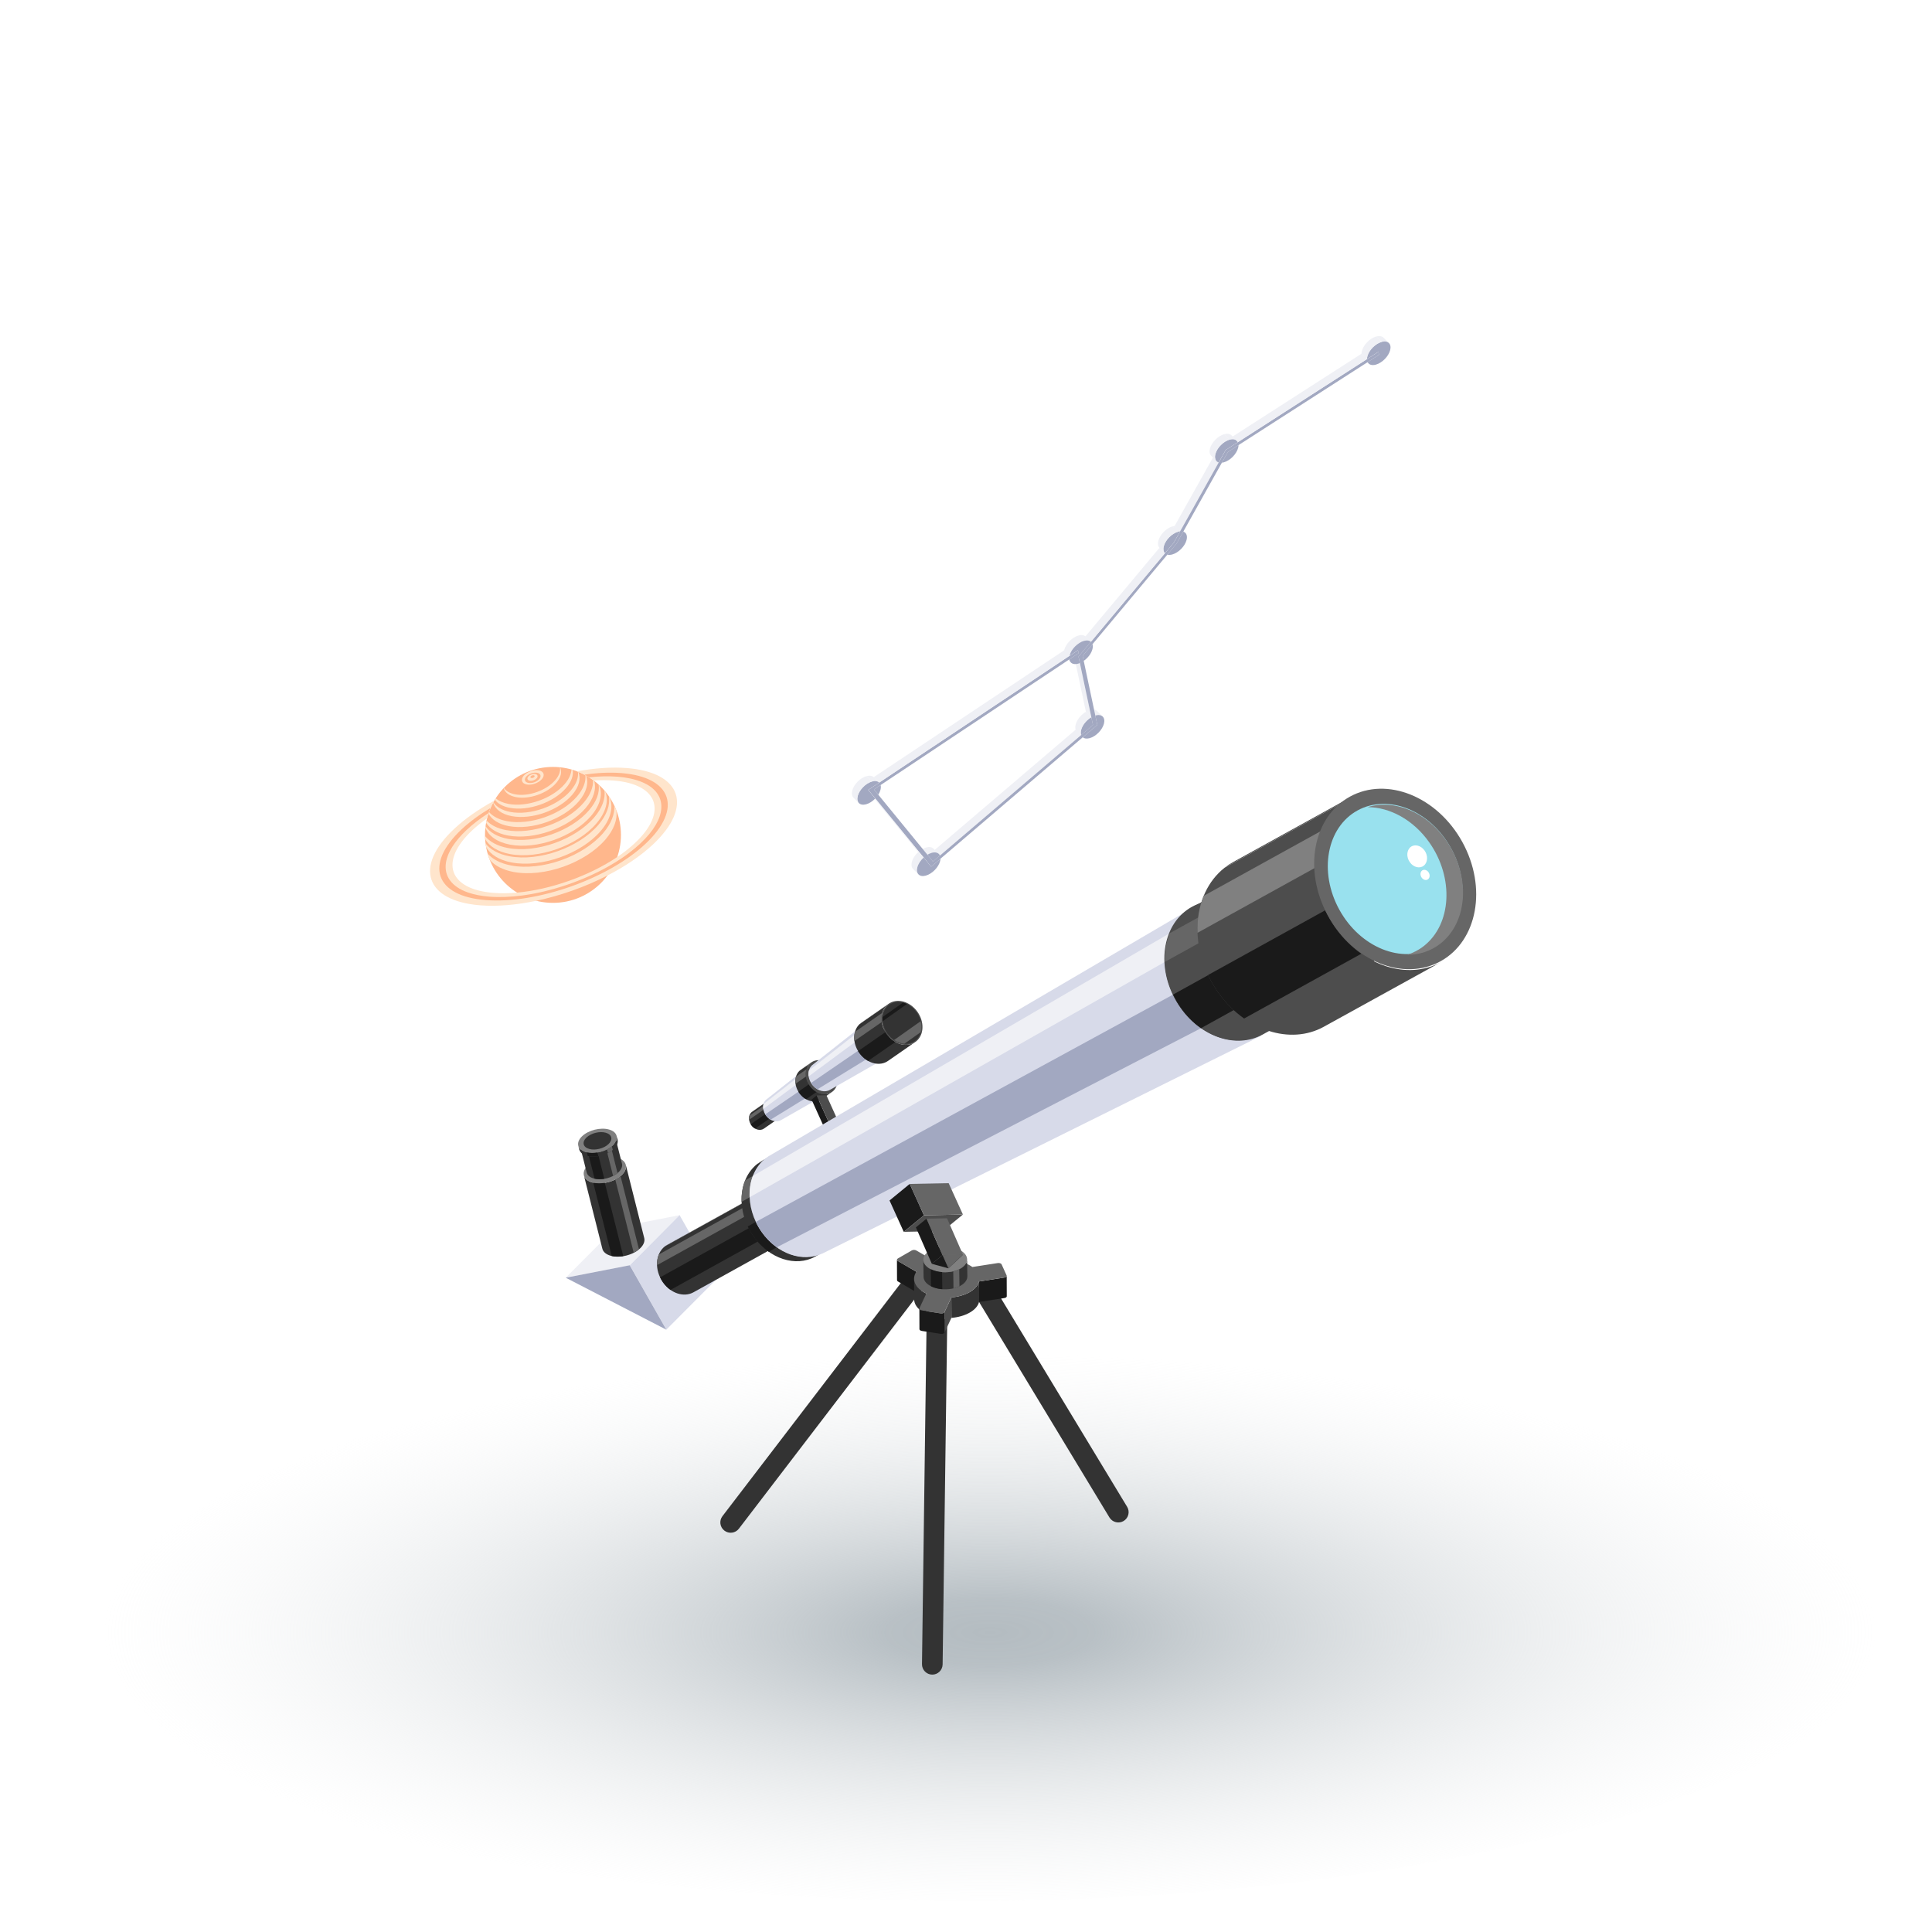 <?xml version="1.0" encoding="utf-8"?>
<!-- Generator: Adobe Illustrator 25.4.1, SVG Export Plug-In . SVG Version: 6.00 Build 0)  -->
<svg version="1.1" id="Layer_1" xmlns="http://www.w3.org/2000/svg" xmlns:xlink="http://www.w3.org/1999/xlink" x="0px" y="0px"
	 viewBox="0 0 50 50" style="enable-background:new 0 0 50 50;" xml:space="preserve">
<style type="text/css">
	.st0{display:none;}
	.st1{display:inline;}
	.st2{fill:#E7478D;}
	.st3{fill:#BF2878;}
	.st4{fill:#27DEBF;}
	.st5{fill:#1BBC9D;}
	.st6{fill:#A33D64;}
	.st7{fill:#82294D;}
	.st8{fill:#344593;}
	.st9{fill:#3E54A3;}
	.st10{fill:#2E4490;}
	.st11{fill:#122571;}
	.st12{opacity:0.5;fill:#031F60;enable-background:new    ;}
	.st13{fill:#BBDFFF;}
	.st14{fill:#FDB724;}
	.st15{fill:#0A4A80;}
	.st16{fill:#F1FCFF;}
	.st17{fill:#D6E6FF;}
	.st18{fill:#CEF3FF;}
	.st19{fill:#606060;}
	.st20{enable-background:new    ;}
	.st21{fill:#F19729;}
	.st22{fill:#FCB040;}
	.st23{fill:#FFCB49;}
	.st24{fill:#2E5677;}
	.st25{fill:#FF51CE;}
	.st26{fill:#EDE6A0;}
	.st27{fill:#FFF7B0;}
	.st28{fill:url(#SVGID_1_);}
	.st29{fill:url(#Shadow_00000175288802799295696190000018203126023439874998_);}
	.st30{fill:#4D4D4D;}
	.st31{fill:#333333;}
	.st32{fill:#666666;}
	.st33{fill:#1A1A1A;}
	.st34{fill:#D7DAE9;}
	.st35{fill:#A2A8C1;}
	.st36{fill:#EFF0F5;}
	.st37{fill:#525252;}
	.st38{fill:#808080;}
	.st39{fill:#99E1EE;}
	.st40{fill:#FFFFFF;}
	.st41{fill:#FFB78C;}
	.st42{fill:#FFE5CC;}
</style>
<g id="Examples" class="st0">
	<g id="XMLID_00000095305909405757464760000011999065532292582312_" class="st1">
		<path id="XMLID_00000085971219491002120440000005821071841959880880_" class="st2" d="M12.4,36.1c1.1-0.8,1.8-2.7,1.7-4
			c-0.1-1.4-1.2-2-1.7-2.3l0,0c-1.1-0.6-2.8-0.6-3.9,0l0,0C8,30.1,7,30.7,6.8,32.1c-0.1,1.3,0.6,3.2,1.7,4l0,0
			c0.1,0,0.1,0.1,0.2,0.1c1,0.6,2.6,0.6,3.6,0l0,0C12.3,36.2,12.4,36.1,12.4,36.1L12.4,36.1z"/>
		<path id="XMLID_00000163786728381868301940000002159649584101974663_" class="st3" d="M9.9,30.8c-0.3,0.2-0.3,0.4,0,0.6
			s0.8,0.2,1.1,0s0.3-0.4,0-0.6C10.7,30.6,10.2,30.6,9.9,30.8z"/>
		<g id="XMLID_00000065037496580323266530000014425071794249141136_">
			<path id="XMLID_00000090274153724153544200000012157199088345105086_" class="st4" d="M10.5,31.2c0,0-0.9,0-1.4-0.7s0-1.9,0-1.9
				s1.1,0.1,1.7,1C11.2,30.4,10.5,31.2,10.5,31.2z"/>
			<path id="XMLID_00000036941294699681266620000012814196278958535834_" class="st5" d="M9,30.5c0.5,0.7,1.4,0.7,1.4,0.7
				C10.3,29.6,9,28.6,9,28.6S8.5,29.8,9,30.5z"/>
		</g>
		<path id="XMLID_00000132081473817469337940000002047110052283216818_" class="st6" d="M10.5,31.2c0,0,0-1.3,0.7-1.9
			s1.2-0.6,1.2-0.6c0.4,0,0.9,0.4,0.7,0.4c0,0-0.9,0-1.5,0.5s-0.9,1.5-0.9,1.6c0,0,0,0.1-0.1,0.1C10.5,31.3,10.5,31.2,10.5,31.2z"/>
		<path id="XMLID_00000181049770300388131540000017373587466471974298_" class="st7" d="M12.4,28.7c-0.1,0-0.1,0.1,0.2,0.3
			c0.2,0.1,0.4,0.2,0.5,0.2l0,0C13.3,29,12.8,28.7,12.4,28.7z"/>
	</g>
	<g class="st1">
		<g id="XMLID_00000175318191651491366990000003593326785309375922_">
			<path id="XMLID_00000165924761696125779080000017908350819627401617_" class="st8" d="M45.3,33.2v-4.6l0,0c0-0.9-0.6-1.8-1.7-2.4
				c-2.3-1.3-6-1.3-8.4,0c-1.2,0.7-1.7,1.6-1.7,2.4l0,0v4.5c0,0.9,0.6,1.8,1.7,2.4c2.3,1.3,6,1.3,8.4,0
				C44.8,34.9,45.3,34.1,45.3,33.2L45.3,33.2L45.3,33.2L45.3,33.2z"/>
			<path id="XMLID_00000078021412665340228200000000696485778703687324_" class="st8" d="M45.3,33.2v-4.6l0,0c0-0.9-0.6-1.8-1.7-2.4
				c-2.3-1.3-6-1.3-8.4,0c-1.2,0.7-1.7,1.6-1.7,2.4l0,0v4.5c0,0.9,0.6,1.8,1.7,2.4c2.3,1.3,6,1.3,8.4,0
				C44.8,34.9,45.3,34.1,45.3,33.2L45.3,33.2L45.3,33.2L45.3,33.2z"/>
		</g>
		<polygon id="XMLID_00000060010272051433115720000008425392920258306237_" class="st9" points="39.4,23 29.7,28.6 39.4,34.2 
			49.2,28.6 		"/>
		<path id="XMLID_00000180355881877501702720000004648502827384561835_" class="st10" d="M44.3,31.4l-4.8-2.7c-0.1,0-0.2,0-0.2,0.1
			s0,0.2,0.1,0.2l4.6,2.6L44.3,31.4z"/>
		<polygon id="XMLID_00000142135950515584755510000012976722388421673145_" class="st11" points="29.7,28.6 29.7,29 39.4,34.6 
			39.4,34.2 		"/>
		<polygon id="XMLID_00000033336252494225749340000013082611193976852614_" class="st10" points="49.2,28.6 49.2,29 39.4,34.6 
			39.4,34.2 		"/>
		<polygon id="XMLID_00000089535858472345429640000013947805709643745712_" class="st12" points="33.5,31.2 39.4,35.2 45.3,31.2 
			39.4,34.6 		"/>
		<g id="XMLID_00000157285768750038000270000004875202148109304742_">
			<path id="XMLID_00000031919562757721725510000011146091710997871503_" class="st13" d="M44.7,36.2c-0.1,0-0.2-0.1-0.2-0.2v-4
				c0-0.2-0.1-0.4-0.3-0.4l-4.9-2.8c-0.1,0-0.1-0.2-0.1-0.2c0-0.1,0.2-0.1,0.2-0.1l4.9,2.8c0.3,0.2,0.4,0.4,0.4,0.7v4
				C44.8,36.1,44.7,36.2,44.7,36.2z"/>
		</g>
		<path class="st14" d="M45.3,39.3L45,36.6c0.1-0.1,0.1-0.2,0-0.2l0,0l0,0l0,0v-0.1l0,0l0,0l0,0c0-0.2-0.2-0.4-0.4-0.4
			c0,0,0,0-0.1,0l0,0l0,0c0,0,0,0-0.1,0c0,0,0,0-0.1,0c0,0,0,0-0.1,0c0,0,0,0,0,0.1l0,0v0.1c0,0.1,0,0.2,0.1,0.3l0,0
			c-0.1,0.1,0,0.2,0,0.2L44,39.3c0,0.1,0.1,0.2,0.3,0.3l0,0h0.1l0,0c0.1,0,0.2,0.1,0.3,0.1l0,0l0,0l0,0l0,0l0,0c0.1,0,0.2,0,0.3-0.1
			l0,0h0.1l0,0C45.3,39.5,45.3,39.4,45.3,39.3z"/>
	</g>
	<g class="st1">
		<g>
			<path class="st15" d="M26,28.8L26,28.8c-1,0.6-1.9,1-2.8,1.2l0,0c0,0,0,0-0.1,0l-0.5,0.2h-0.1c-0.1,0-0.2,0.1-0.3,0.1h-0.1
				c-0.1,0-0.2,0.1-0.2,0.1h-0.1c-0.5,0.2-0.9,0.4-1.4,0.7c-0.1,0.1-0.2,0.1-0.3,0.2L20,31.4c-0.4,0.3-2,1.5-2.9,2.5l-0.6,0.6
				L16,34.6c-1,0.2-2,0.5-3,1.1c-0.1,0.1-0.2,0.1-0.3,0.2c-0.3,0.2-0.5,0.3-0.8,0.5l0,0l-0.1,0.1c-0.1,0.1-0.2,0.1-0.3,0.2l0,0l0,0
				c-0.4,0.3-0.9,0.7-1.3,1.1c-0.1,0.1-0.2,0.2-0.3,0.3c-0.3,0.3-0.7,0.6-1,0.9H8.8c-0.3,0.3-0.7,0.5-1,0.8
				c-0.2,0.2-0.5,0.3-0.7,0.5H7l13.7,8.3h0.1c0.8-0.5,1.7-1.2,2.5-1.9c0.5-0.5,1.1-0.9,1.7-1.4c1.2-0.9,2.3-1.5,3.2-1.8
				c0.7-0.3,1.4-0.5,2.1-0.6l0.5-0.6c0.7-0.7,1.5-1.3,2.4-1.8c1.5-1,3.2-1.8,4.9-2.5c0.6-0.2,1.2-0.5,1.6-0.7l0.2-0.1L26,28.8z"/>
			<g>
				<g>
					<g>
						<path class="st16" d="M39.1,36.7c-0.5,0.3-0.7,0.4-1.2,0.6c-0.3,0.1-0.5,0.2-0.8,0.3c-0.2,0.1-0.3,0.1-0.5,0.1
							c-0.7,0.2-1.4,0.4-2,0.8c-0.2,0.1-0.4,0.2-0.6,0.3c-1.3,0.8-2.6,2-3.9,3.5l-2.5-1.5l-11-6.7c1.3-1.5,2.6-2.7,3.9-3.5
							c0.2-0.1,0.4-0.2,0.6-0.3c0.7-0.4,1.4-0.6,2-0.8c0.2,0,0.3-0.1,0.5-0.1c0.3-0.1,0.5-0.2,0.8-0.3c0.5-0.2,0.7-0.3,1.2-0.6
							L39.1,36.7z"/>
						<g>
							<path class="st16" d="M30.1,42.3c-1.3,0.1-2.6,0.5-3.9,1.3c-0.2,0.1-0.4,0.2-0.6,0.4c-0.7,0.5-1.4,1-2,1.7
								c-0.2,0.2-0.3,0.3-0.5,0.4c-0.3,0.3-0.6,0.5-0.9,0.7c-0.5,0.4-0.8,0.6-1.3,0.9L7.5,39.5C8,39.2,8.3,39,8.8,38.6
								c0.3-0.2,0.6-0.5,0.9-0.7c0.2-0.1,0.3-0.3,0.5-0.4c0.7-0.6,1.4-1.2,2-1.7c0.2-0.1,0.4-0.3,0.6-0.4c1.3-0.8,2.6-1.2,3.9-1.3
								l11,6.7L30.1,42.3z"/>
						</g>
					</g>
					<polygon class="st17" points="7.5,39.5 7.3,40.3 20.7,48.5 20.9,47.7 					"/>
					<path class="st18" d="M39.4,37.1c-0.9,0.6-1.8,1-2.7,1.2c0,0,0,0-0.1,0s-0.2,0-0.3,0.1c-0.1,0-0.2,0.1-0.3,0.1
						s-0.2,0.1-0.3,0.1c-0.6,0.2-1.2,0.5-1.8,0.9c-0.1,0.1-0.2,0.1-0.3,0.2c-1,0.7-2,1.5-3,2.5L30,42.8l-0.6,0.1c-1,0.2-2,0.5-3,1.1
						c-0.1,0.1-0.2,0.1-0.3,0.2c-0.3,0.2-0.5,0.3-0.8,0.5c-0.6,0.4-1.1,0.9-1.7,1.4c-0.1,0.1-0.2,0.2-0.3,0.3
						c-0.9,0.9-1.8,1.6-2.7,2.2l0.2-0.8c0.5-0.3,0.8-0.5,1.3-0.9c0.3-0.2,0.6-0.5,0.9-0.7c0.2-0.1,0.3-0.3,0.5-0.4
						c0.7-0.6,1.4-1.2,2-1.7c0.2-0.1,0.4-0.3,0.6-0.4c1.3-0.8,2.6-1.2,3.9-1.3c1.3-1.5,2.6-2.7,3.9-3.5c0.2-0.1,0.4-0.2,0.6-0.3
						c0.7-0.4,1.4-0.6,2-0.8c0.2,0,0.3-0.1,0.5-0.1c0.3-0.1,0.5-0.2,0.8-0.3c0.5-0.2,0.7-0.3,1.2-0.6L39.4,37.1z"/>
				</g>
			</g>
			<g>
				<path class="st19" d="M17.8,34.6C17.9,34.6,17.9,34.6,17.8,34.6c1.2-1.4,2.5-2.5,3.7-3.2c0.2-0.1,0.4-0.2,0.5-0.3
					c0.7-0.3,1.3-0.6,2-0.8c0.2,0,0.3-0.1,0.5-0.1c0.3-0.1,0.5-0.2,0.8-0.3c0.4-0.2,0.7-0.3,1.1-0.5c0,0,0,0,0-0.1s0,0-0.1,0
					c-0.4,0.2-0.6,0.3-1,0.5c-0.3,0.1-0.5,0.2-0.8,0.3c-0.2,0.1-0.3,0.1-0.5,0.1c-0.7,0.2-1.3,0.4-2,0.8c-0.2,0.1-0.4,0.2-0.6,0.3
					C20.3,32.1,19,33.2,17.8,34.6C17.8,34.5,17.8,34.6,17.8,34.6L17.8,34.6z"/>
				<path class="st19" d="M25.4,30.6c-0.2,0.1-0.3,0.1-0.5,0.1c-0.7,0.2-1.3,0.4-2,0.8c-0.2,0.1-0.4,0.2-0.6,0.3
					c-1.2,0.7-2.5,1.8-3.7,3.2v0.1l0,0l0,0c1.2-1.4,2.5-2.5,3.7-3.2c0.2-0.1,0.4-0.2,0.6-0.3c0.7-0.4,1.3-0.6,2-0.8
					C25.1,30.8,25.3,30.7,25.4,30.6c0.3,0,0.6-0.1,0.8-0.2c0.4-0.2,0.6-0.3,1-0.5c0,0,0,0,0-0.1c0,0,0,0-0.1,0
					c-0.4,0.2-0.6,0.3-1,0.5C25.9,30.4,25.7,30.5,25.4,30.6z"/>
				<path class="st19" d="M26.2,31.1c-0.2,0.1-0.3,0.1-0.5,0.1c-0.7,0.2-1.3,0.4-2,0.8c-0.2,0.1-0.4,0.2-0.6,0.3
					c-1.2,0.7-2.5,1.8-3.7,3.2v0.1l0,0l0,0c1.2-1.4,2.5-2.5,3.7-3.2c0.2-0.1,0.4-0.2,0.6-0.3c0.7-0.4,1.4-0.6,2-0.8
					C25.9,31.3,26.1,31.2,26.2,31.1c0.3,0,0.6-0.1,0.8-0.2c0.4-0.2,0.6-0.3,1-0.5c0,0,0,0,0-0.1c0,0,0,0-0.1,0
					c-0.4,0.2-0.6,0.3-1,0.5C26.8,30.9,26.5,31,26.2,31.1z"/>
				<path class="st19" d="M27.1,31.5c-0.2,0.1-0.3,0.1-0.5,0.1c-0.7,0.2-1.3,0.4-2,0.8c-0.2,0.1-0.4,0.2-0.6,0.3
					c-1.2,0.7-2.5,1.8-3.7,3.2V36l0,0l0,0c1.2-1.4,2.5-2.5,3.7-3.2c0.2-0.1,0.4-0.2,0.6-0.3c0.7-0.4,1.4-0.6,2-0.8
					C26.7,31.7,26.9,31.7,27.1,31.5c0.3,0,0.6-0.1,0.8-0.2c0.4-0.2,0.6-0.3,1-0.5c0,0,0,0,0-0.1c0,0,0,0-0.1,0
					c-0.4,0.2-0.6,0.3-1,0.5C27.6,31.4,27.3,31.5,27.1,31.5z"/>
				<path class="st19" d="M27.9,32c-0.2,0.1-0.3,0.1-0.5,0.1c-0.7,0.2-1.4,0.4-2,0.8c-0.2,0.1-0.4,0.2-0.6,0.3
					c-1.2,0.7-2.5,1.9-3.7,3.2v0.1l0,0l0,0c1.2-1.4,2.5-2.5,3.7-3.2c0.2-0.1,0.4-0.2,0.6-0.3c0.7-0.4,1.4-0.6,2-0.8
					C27.6,32.2,27.8,32.2,27.9,32c0.3,0,0.6-0.1,0.8-0.2c0.4-0.2,0.6-0.3,1-0.5c0,0,0,0,0-0.1c0,0,0,0-0.1,0c-0.4,0.2-0.6,0.3-1,0.5
					C28.4,31.8,28.1,31.9,27.9,32z"/>
				<path class="st19" d="M28.7,32.5c-0.2,0.1-0.3,0.1-0.5,0.1c-0.7,0.2-1.4,0.4-2,0.8c-0.2,0.1-0.4,0.2-0.6,0.3
					c-1.2,0.7-2.5,1.9-3.7,3.2V37l0,0l0,0c1.2-1.4,2.5-2.5,3.7-3.2c0.2-0.1,0.4-0.2,0.6-0.3c0.7-0.4,1.4-0.6,2-0.8
					C28.4,32.7,28.6,32.6,28.7,32.5c0.3,0,0.6-0.1,0.8-0.2c0.4-0.2,0.6-0.3,1-0.5c0,0,0,0,0-0.1c0,0,0,0-0.1,0
					c-0.3,0.2-0.6,0.3-0.9,0.5C29.2,32.3,29,32.4,28.7,32.5z"/>
				<path class="st19" d="M29.6,33c-0.2,0.1-0.3,0.1-0.5,0.1c-0.7,0.2-1.4,0.4-2.1,0.8c-0.2,0.1-0.4,0.2-0.6,0.3
					c-1.2,0.7-2.5,1.9-3.8,3.3v0.1l0,0l0,0c1.2-1.4,2.5-2.5,3.7-3.2c0.2-0.1,0.4-0.2,0.6-0.3c0.7-0.4,1.4-0.6,2-0.8
					C29.2,33.2,29.4,33.1,29.6,33c0.3,0,0.6-0.1,0.8-0.2c0.4-0.2,0.6-0.3,0.9-0.5c0,0,0,0,0-0.1c0,0,0,0-0.1,0
					c-0.3,0.2-0.5,0.3-0.9,0.4C30.1,32.8,29.8,32.9,29.6,33z"/>
				<path class="st19" d="M30.4,33.5c-0.2,0.1-0.3,0.1-0.5,0.1c-0.7,0.2-1.4,0.4-2.1,0.8c-0.2,0.1-0.4,0.2-0.6,0.3
					c-1.2,0.7-2.5,1.9-3.8,3.3v0.1l0,0l0,0c1.2-1.4,2.5-2.5,3.7-3.2c0.2-0.1,0.4-0.2,0.6-0.3c0.7-0.4,1.4-0.6,2-0.8
					C30.1,33.7,30.2,33.6,30.4,33.5c0.3,0,0.5-0.1,0.8-0.2c0.4-0.2,0.6-0.3,0.9-0.4c0,0,0,0,0-0.1c0,0,0,0-0.1,0
					c-0.3,0.2-0.5,0.3-0.9,0.4C30.9,33.3,30.6,33.4,30.4,33.5z"/>
				<path class="st19" d="M31.2,33.9C31,34,30.9,34,30.7,34.1c-0.7,0.2-1.4,0.4-2.1,0.8c-0.2,0.1-0.4,0.2-0.6,0.3
					c-1.2,0.7-2.5,1.9-3.8,3.3v0.1l0,0l0,0c1.2-1.4,2.5-2.5,3.8-3.3c0.2-0.1,0.4-0.2,0.6-0.3c0.7-0.4,1.4-0.6,2-0.8
					C30.9,34.1,31.1,34.1,31.2,33.9c0.3,0,0.5-0.1,0.8-0.2c0.4-0.2,0.6-0.2,0.9-0.4c0,0,0,0,0-0.1c0,0,0,0-0.1,0
					c-0.3,0.2-0.5,0.3-0.9,0.4C31.7,33.8,31.5,33.9,31.2,33.9z"/>
				<path class="st19" d="M32,34.4c-0.2,0.1-0.3,0.1-0.5,0.1c-0.7,0.2-1.4,0.4-2.1,0.8c-0.2,0.1-0.4,0.2-0.6,0.3
					c-1.2,0.7-2.6,1.9-3.8,3.3V39l0,0l0,0c1.2-1.4,2.5-2.5,3.8-3.3c0.2-0.1,0.4-0.2,0.6-0.3c0.7-0.4,1.4-0.6,2-0.8
					C31.7,34.6,31.9,34.6,32,34.4c0.3,0,0.5-0.1,0.8-0.2c0.4-0.2,0.6-0.2,0.9-0.4c0,0,0,0,0-0.1c0,0,0,0-0.1,0
					c-0.3,0.2-0.5,0.3-0.9,0.4C32.6,34.2,32.3,34.3,32,34.4z"/>
				<path class="st19" d="M32.9,34.9C32.7,35,32.6,35,32.4,35c-0.7,0.2-1.4,0.4-2.1,0.8c-0.2,0.1-0.4,0.2-0.6,0.3
					c-1.2,0.8-2.6,1.9-3.8,3.3v0.1l0,0l0,0c1.2-1.4,2.5-2.5,3.8-3.3c0.2-0.1,0.4-0.2,0.6-0.3c0.7-0.4,1.4-0.6,2.1-0.8
					C32.6,35.1,32.7,35,32.9,34.9c0.3,0,0.5-0.1,0.8-0.2c0.3-0.1,0.6-0.2,0.9-0.4c0,0,0,0,0-0.1c0,0,0,0-0.1,0
					c-0.3,0.2-0.5,0.3-0.8,0.4C33.4,34.7,33.1,34.8,32.9,34.9z"/>
				<path class="st19" d="M33.7,35.4c-0.2,0.1-0.3,0.1-0.5,0.1c-0.7,0.2-1.4,0.4-2.1,0.8c-0.2,0.1-0.4,0.2-0.6,0.3
					c-1.2,0.8-2.6,1.9-3.8,3.3V40l0,0l0,0c1.2-1.4,2.6-2.5,3.8-3.3c0.2-0.1,0.4-0.2,0.6-0.3c0.7-0.4,1.4-0.6,2.1-0.8
					C33.4,35.6,33.6,35.5,33.7,35.4c0.3,0,0.5-0.1,0.8-0.2c0.3-0.1,0.5-0.2,0.8-0.4c0,0,0,0,0-0.1c0,0,0,0-0.1,0
					c-0.3,0.2-0.5,0.3-0.8,0.4C34.2,35.2,34,35.3,33.7,35.4z"/>
				<path class="st19" d="M34.5,35.8c-0.2,0.1-0.3,0.1-0.5,0.1c-0.7,0.2-1.4,0.4-2.1,0.8c-0.2,0.1-0.4,0.2-0.6,0.3
					c-1.3,0.8-2.6,1.9-3.8,3.3v0.1l0,0l0,0c1.2-1.4,2.6-2.6,3.8-3.3c0.2-0.1,0.4-0.2,0.6-0.3c0.7-0.4,1.4-0.6,2.1-0.8
					C34.2,36,34.4,36,34.5,35.8c0.3,0,0.5-0.1,0.8-0.2c0.3-0.1,0.5-0.2,0.8-0.4c0,0,0,0,0-0.1c0,0,0,0-0.1,0
					c-0.3,0.2-0.5,0.2-0.8,0.4C35,35.7,34.8,35.8,34.5,35.8z"/>
				<path class="st19" d="M35.4,36.3c-0.2,0.1-0.3,0.1-0.5,0.1c-0.7,0.2-1.4,0.4-2.1,0.8c-0.2,0.1-0.4,0.2-0.6,0.3
					c-1.3,0.8-2.6,1.9-3.8,3.3v0.1l0,0l0,0c1.3-1.4,2.6-2.6,3.8-3.3c0.2-0.1,0.4-0.2,0.6-0.3c0.7-0.4,1.4-0.6,2.1-0.8
					C35.1,36.5,35.2,36.5,35.4,36.3c0.3,0,0.5-0.1,0.8-0.2c0.3-0.1,0.5-0.2,0.8-0.4c0,0,0,0,0-0.1c0,0,0,0-0.1,0
					c-0.2,0.1-0.4,0.2-0.8,0.4C35.9,36.2,35.6,36.2,35.4,36.3z"/>
				<path class="st19" d="M37.7,36.2c-0.3,0.1-0.5,0.2-0.8,0.4c-0.3,0.1-0.5,0.2-0.8,0.3C35.9,37,35.8,37,35.6,37
					c-0.7,0.2-1.4,0.4-2.1,0.8c-0.2,0.1-0.4,0.2-0.6,0.3c-1.3,0.8-2.6,1.9-3.9,3.3v0.1l0,0l0,0c1.3-1.4,2.6-2.6,3.8-3.3
					c0.2-0.1,0.4-0.2,0.6-0.3c0.7-0.4,1.4-0.6,2.1-0.8c0.2,0,0.3-0.1,0.5-0.1c0.2-0.1,0.5-0.2,0.8-0.3
					C37.3,36.5,37.5,36.4,37.7,36.2C37.8,36.3,37.8,36.2,37.7,36.2C37.8,36.2,37.7,36.2,37.7,36.2z"/>
				<path class="st19" d="M10.6,38.6c0.2-0.1,0.3-0.3,0.5-0.4c0.7-0.6,1.3-1.2,2-1.7c0.2-0.1,0.4-0.2,0.6-0.4
					c1.2-0.7,2.5-1.2,3.7-1.3c0,0,0,0,0-0.1c0,0,0,0-0.1,0c-1.2,0.1-2.5,0.5-3.7,1.3c-0.2,0.1-0.4,0.2-0.6,0.4c-0.7,0.5-1.4,1-2,1.7
					C10.9,38.3,10.7,38.4,10.6,38.6c-0.4,0.2-0.7,0.4-0.9,0.7c-0.4,0.3-0.7,0.5-1,0.7c0,0,0,0,0,0.1l0,0l0,0c0.3-0.2,0.6-0.4,1-0.7
					S10.3,38.9,10.6,38.6z"/>
				<path class="st19" d="M11.5,39.1c0.2-0.1,0.3-0.3,0.5-0.4c0.7-0.6,1.3-1.2,2-1.7c0.2-0.1,0.4-0.2,0.6-0.4
					c1.2-0.7,2.5-1.2,3.7-1.2c0,0,0,0,0-0.1c0,0,0-0.1-0.1,0c-1.2,0.1-2.5,0.5-3.7,1.3c-0.2,0.1-0.4,0.2-0.6,0.4
					c-0.7,0.5-1.4,1-2,1.7C11.7,38.8,11.6,38.9,11.5,39.1c-0.4,0.2-0.7,0.4-0.9,0.7c-0.4,0.3-0.7,0.5-1,0.7c0,0,0,0,0,0.1l0,0l0,0
					c0.3-0.2,0.6-0.4,1-0.7C10.9,39.6,11.2,39.4,11.5,39.1z"/>
				<path class="st19" d="M12.3,39.6c0.2-0.1,0.3-0.3,0.5-0.4c0.7-0.6,1.3-1.2,2-1.7c0.2-0.1,0.4-0.3,0.6-0.4
					c1.2-0.7,2.4-1.2,3.6-1.2c0,0,0,0,0-0.1s0,0-0.1,0c-1.2,0.1-2.5,0.5-3.7,1.3c-0.2,0.1-0.4,0.2-0.6,0.4c-0.7,0.5-1.4,1-2,1.7
					C12.5,39.2,12.4,39.4,12.3,39.6c-0.4,0.2-0.7,0.4-0.9,0.7c-0.4,0.3-0.7,0.5-1,0.7c0,0,0,0,0,0.1l0,0l0,0c0.3-0.2,0.6-0.4,1-0.7
					C11.7,40.1,12,39.9,12.3,39.6z"/>
				<path class="st19" d="M13.1,40.1c0.2-0.1,0.3-0.3,0.5-0.4c0.7-0.6,1.3-1.2,2-1.7c0.2-0.1,0.4-0.3,0.6-0.4
					c1.2-0.7,2.4-1.1,3.6-1.2c0,0,0,0,0-0.1c0,0,0,0-0.1,0c-1.2,0.1-2.4,0.5-3.6,1.3c-0.2,0.1-0.4,0.2-0.6,0.4c-0.7,0.5-1.4,1-2,1.7
					C13.3,39.7,13.2,39.9,13.1,40.1c-0.4,0.2-0.6,0.4-0.9,0.7c-0.4,0.3-0.7,0.5-1,0.7c0,0,0,0,0,0.1l0,0l0,0c0.3-0.2,0.6-0.4,1-0.7
					C12.5,40.6,12.8,40.4,13.1,40.1z"/>
				<path class="st19" d="M13.9,40.6c0.2-0.1,0.3-0.3,0.5-0.4c0.7-0.6,1.3-1.2,2-1.7c0.2-0.1,0.4-0.3,0.6-0.4
					c1.2-0.7,2.4-1.1,3.6-1.2c0,0,0,0,0-0.1c0,0,0,0-0.1,0c-1.2,0.1-2.4,0.5-3.6,1.3c-0.2,0.1-0.4,0.2-0.6,0.4c-0.7,0.5-1.4,1-2,1.7
					C14.2,40.2,14,40.4,13.9,40.6c-0.4,0.2-0.6,0.4-0.9,0.7c-0.4,0.3-0.7,0.5-1,0.7c0,0,0,0,0,0.1l0,0l0,0c0.3-0.2,0.6-0.4,1-0.7
					C13.3,41.1,13.6,40.8,13.9,40.6z"/>
				<path class="st19" d="M14.7,41.1c0.2-0.1,0.3-0.3,0.5-0.4c0.7-0.6,1.3-1.2,2-1.7c0.2-0.1,0.4-0.3,0.6-0.4
					c1.2-0.7,2.4-1.1,3.5-1.2c0,0,0,0,0-0.1c0,0,0,0-0.1,0c-1.2,0.1-2.4,0.6-3.6,1.3c-0.2,0.1-0.4,0.2-0.6,0.4c-0.7,0.5-1.4,1-2,1.7
					C15,40.7,14.8,40.8,14.7,41.1c-0.4,0.2-0.6,0.4-0.9,0.7c-0.4,0.3-0.7,0.5-1,0.7c0,0,0,0,0,0.1l0,0l0,0c0.3-0.2,0.6-0.4,1-0.7
					S14.4,41.3,14.7,41.1z"/>
				<path class="st19" d="M15.6,41.5c0.2-0.1,0.3-0.3,0.5-0.4c0.7-0.6,1.3-1.2,2-1.7c0.2-0.1,0.4-0.3,0.6-0.4
					c1.1-0.7,2.4-1.1,3.5-1.2c0,0,0,0,0-0.1s0,0-0.1,0c-1.2,0.1-2.4,0.6-3.5,1.3c-0.2,0.1-0.4,0.2-0.6,0.4c-0.7,0.5-1.4,1-2,1.7
					C15.8,41.2,15.6,41.3,15.6,41.5c-0.4,0.2-0.6,0.4-0.9,0.7c-0.4,0.3-0.7,0.5-1,0.7c0,0,0,0,0,0.1l0,0l0,0c0.3-0.2,0.6-0.4,1-0.7
					C15,42.1,15.3,41.8,15.6,41.5z"/>
				<path class="st19" d="M16.4,42c0.2-0.1,0.3-0.3,0.5-0.4c0.7-0.6,1.3-1.2,2-1.7c0.2-0.1,0.4-0.3,0.6-0.4c1.1-0.7,2.3-1.1,3.5-1.2
					c0,0,0,0,0-0.1s0,0-0.1,0c-1.2,0.1-2.4,0.6-3.5,1.3c-0.2,0.1-0.4,0.2-0.6,0.4c-0.7,0.5-1.4,1-2.1,1.7
					C16.6,41.7,16.5,41.8,16.4,42c-0.4,0.2-0.6,0.4-0.9,0.7c-0.4,0.3-0.7,0.5-1,0.7c0,0,0,0,0,0.1l0,0l0,0c0.3-0.2,0.6-0.4,1.1-0.7
					C15.8,42.5,16.1,42.3,16.4,42z"/>
				<path class="st19" d="M17.2,42.5c0.2-0.1,0.3-0.3,0.5-0.4c0.7-0.6,1.4-1.2,2-1.7c0.2-0.1,0.4-0.3,0.6-0.4
					c1.1-0.7,2.3-1.1,3.4-1.2c0,0,0,0,0-0.1s0,0-0.1,0c-1.1,0.1-2.3,0.6-3.5,1.3c-0.2,0.1-0.4,0.2-0.6,0.4c-0.7,0.5-1.4,1-2.1,1.7
					C17.4,42.2,17.3,42.3,17.2,42.5c-0.4,0.2-0.6,0.4-0.9,0.6c-0.4,0.3-0.7,0.5-1.1,0.7c0,0,0,0,0,0.1l0,0l0,0
					c0.3-0.2,0.6-0.4,1.1-0.8C16.6,43,16.9,42.8,17.2,42.5z"/>
				<path class="st19" d="M18,43c0.2-0.1,0.3-0.3,0.5-0.4c0.7-0.6,1.4-1.2,2-1.7c0.2-0.1,0.4-0.3,0.6-0.4c1.1-0.7,2.3-1.1,3.4-1.2
					c0,0,0,0,0-0.1s0,0-0.1,0c-1.1,0.1-2.3,0.6-3.5,1.3c-0.2,0.1-0.4,0.2-0.6,0.4c-0.7,0.5-1.4,1.1-2.1,1.7
					C18.3,42.6,18.1,42.8,18,43c-0.4,0.2-0.6,0.4-0.9,0.6c-0.4,0.3-0.7,0.6-1.1,0.8c0,0,0,0,0,0.1l0,0l0,0c0.3-0.2,0.7-0.4,1.1-0.8
					C17.4,43.5,17.7,43.3,18,43z"/>
				<path class="st19" d="M18.8,43.5c0.2-0.1,0.3-0.3,0.5-0.4c0.7-0.6,1.4-1.2,2-1.7c0.2-0.1,0.4-0.3,0.6-0.4
					c1.1-0.7,2.3-1.1,3.4-1.2c0,0,0,0,0-0.1c0,0,0,0-0.1,0c-1.1,0.1-2.3,0.6-3.4,1.3c-0.2,0.1-0.4,0.2-0.6,0.4
					c-0.7,0.5-1.4,1.1-2.1,1.7C19.1,43.1,18.9,43.3,18.8,43.5c-0.4,0.2-0.6,0.4-0.9,0.6c-0.4,0.3-0.7,0.6-1.1,0.8c0,0,0,0,0,0.1l0,0
					l0,0c0.3-0.2,0.7-0.4,1.1-0.8C18.3,44,18.5,43.7,18.8,43.5z"/>
				<path class="st19" d="M19.6,44c0.2-0.1,0.3-0.3,0.5-0.4c0.7-0.6,1.4-1.2,2.1-1.7c0.2-0.1,0.4-0.3,0.6-0.4
					c1.1-0.7,2.3-1.1,3.4-1.2c0,0,0,0,0-0.1c0,0,0,0-0.1,0c-1.1,0.2-2.3,0.6-3.4,1.3c-0.2,0.1-0.4,0.2-0.6,0.4
					c-0.7,0.5-1.4,1.1-2.1,1.7C19.9,43.6,19.7,43.8,19.6,44c-0.4,0.2-0.6,0.4-0.9,0.6c-0.4,0.3-0.8,0.6-1.1,0.8c0,0,0,0,0,0.1l0,0
					l0,0c0.3-0.2,0.7-0.4,1.1-0.8C19.1,44.5,19.4,44.2,19.6,44z"/>
				<path class="st19" d="M20.5,44.5c0.2-0.1,0.3-0.3,0.5-0.4c0.7-0.6,1.4-1.2,2.1-1.7c0.2-0.1,0.4-0.3,0.6-0.4
					c1.1-0.7,2.2-1.1,3.3-1.2c0,0,0,0,0-0.1c0,0,0,0-0.1,0c-1.1,0.2-2.3,0.6-3.4,1.3c-0.2,0.1-0.4,0.2-0.6,0.4
					c-0.7,0.5-1.4,1.1-2.1,1.7C20.7,44.1,20.5,44.2,20.5,44.5c-0.4,0.2-0.6,0.4-0.9,0.6c-0.4,0.3-0.8,0.6-1.1,0.8c0,0,0,0,0,0.1l0,0
					l0,0c0.3-0.2,0.7-0.4,1.1-0.8C19.9,45,20.2,44.7,20.5,44.5z"/>
				<path class="st19" d="M21.3,44.9c0.2-0.1,0.3-0.3,0.5-0.4c0.7-0.7,1.4-1.2,2.1-1.7c0.2-0.1,0.4-0.3,0.6-0.4
					c1.1-0.6,2.2-1.1,3.3-1.2c0,0,0,0,0-0.1c0,0,0,0-0.1,0c-1.1,0.2-2.3,0.6-3.3,1.3c-0.2,0.1-0.4,0.2-0.6,0.4
					c-0.7,0.5-1.4,1.1-2.1,1.7C21.5,44.6,21.4,44.7,21.3,44.9c-0.4,0.2-0.6,0.4-0.9,0.6c-0.4,0.3-0.8,0.6-1.1,0.8c0,0,0,0,0,0.1l0,0
					l0,0c0.4-0.2,0.7-0.4,1.1-0.8C20.7,45.4,21,45.2,21.3,44.9z"/>
				<path class="st19" d="M25.2,42.8c-0.2,0.1-0.4,0.2-0.6,0.4c-0.7,0.5-1.4,1.1-2.1,1.7c-0.2,0.1-0.3,0.3-0.5,0.4
					c-0.3,0.3-0.6,0.5-0.9,0.7c-0.4,0.3-0.8,0.6-1.1,0.8c0,0,0,0,0,0.1l0,0l0,0c0.4-0.2,0.7-0.4,1.1-0.8c0.3-0.2,0.6-0.5,0.9-0.7
					c0.2-0.1,0.3-0.3,0.5-0.4c0.7-0.7,1.4-1.2,2.1-1.7C24.8,43.2,25,43,25.2,42.8c1.1-0.6,2.2-1,3.3-1.2c0,0,0,0,0-0.1
					c0,0,0,0-0.1,0C27.4,41.7,26.2,42.2,25.2,42.8z"/>
			</g>
		</g>
		<g>
			<g>
				<g>
					<g>
						<g class="st20">
							<g>
								<path class="st21" d="M29.1,41.9l-7.9-4.6l-0.1-0.1L29.1,41.9L29.1,41.9z"/>
							</g>
							<g>
								<path class="st22" d="M29.2,41.6c-0.1,0.1-0.1,0.1-0.1,0.2l-7.9-4.6l0.1-0.2L29.2,41.6z"/>
							</g>
							<g>
								<path class="st23" d="M29.4,41.5h-0.1c0,0-0.1,0-0.1,0.1l-8-4.6l0.2-0.1L29.4,41.5z"/>
							</g>
						</g>
					</g>
					<g>
						<polygon class="st24" points="30.3,42.2 30.3,42.3 30.3,42.3 30.3,42.3 30.2,42.3 30.3,42.3 						"/>
					</g>
					<path d="M30.3,42.2L30,42l0,0c0,0,0,0-0.1,0l-0.1,0.1l0,0L30.3,42.2C30.3,42.3,30.3,42.3,30.3,42.2
						C30.3,42.3,30.3,42.3,30.3,42.2z"/>
					<path class="st25" d="M21.7,37h-0.1l-0.1,0.1c0,0.1-0.1,0.1-0.1,0.2v0.1L21,37.1c0,0-0.1,0-0.1-0.1s0-0.1,0.1-0.2
						c0-0.1,0.1-0.1,0.1-0.1h0.1l0,0L21.7,37z"/>
					<path class="st26" d="M29.4,41.5L29.4,41.5L29.4,41.5z"/>
				</g>
				<path class="st27" d="M29.4,41.5L29.4,41.5L29.4,41.5c-0.1,0-0.2,0-0.2,0s0,0,0,0.1l0,0c0,0-0.1,0.1-0.1,0.2l0,0v0.1l0,0
					l0.8,0.3l0,0c0,0,0-0.1,0.1-0.1c0,0,0,0,0.1,0L29.4,41.5z"/>
			</g>
			
				<linearGradient id="SVGID_1_" gradientUnits="userSpaceOnUse" x1="21.773" y1="-3519.164" x2="21.593" y2="-3519.49" gradientTransform="matrix(1 0 0 -1 0 -3482)">
				<stop  offset="0" style="stop-color:#78ACED"/>
				<stop  offset="1" style="stop-color:#4F7BB3"/>
			</linearGradient>
			<path class="st28" d="M22.1,37.3L22.1,37.3L22.1,37.3L21.7,37l0,0l0,0h-0.1l0,0h-0.1c-0.1,0-0.1,0.1-0.1,0.1
				c0,0.1-0.1,0.1-0.1,0.2c0,0,0,0.1,0.1,0.1h0.1l0,0l0,0l0.3,0.2l0,0l0,0l0.1,0.1l0,0l0,0l0,0c0,0,0,0,0-0.1l0,0v-0.1l0,0l0.1-0.1
				l0,0C22,37.3,22,37.2,22.1,37.3L22.1,37.3L22.1,37.3L22.1,37.3L22.1,37.3z"/>
		</g>
	</g>
</g>
<radialGradient id="Shadow_00000070821320250032021630000005273391437129706634_" cx="-2085.512" cy="-7296.234" r="15.902" gradientTransform="matrix(1.535 0 0 -0.482 3226.887 -3474.555)" gradientUnits="userSpaceOnUse">
	<stop  offset="0" style="stop-color:#B4BCC1"/>
	<stop  offset="0.11" style="stop-color:#B6BEC3;stop-opacity:0.965"/>
	<stop  offset="0.94" style="stop-color:#ECEEEF;stop-opacity:0"/>
</radialGradient>
<ellipse id="Shadow_00000124883909830958886210000001682785288415821703_" style="fill:url(#Shadow_00000070821320250032021630000005273391437129706634_);" cx="25" cy="41.5" rx="24.4" ry="7.7"/>
<g>
	<g>
		<g>
			<g>
				<g>
					<g>
						<g class="st20">
							<g>
								<path class="st30" d="M19.849,28.507l-0.405,0.281c0.007-0.007,0.015-0.013,0.023-0.019l0.405-0.281
									C19.864,28.494,19.856,28.5,19.849,28.507z"/>
							</g>
							<g>
								<path class="st31" d="M19.461,29.141c-0.096-0.111-0.104-0.269-0.017-0.353l0.405-0.281
									c-0.087,0.084-0.079,0.242,0.017,0.353c0.088,0.102,0.22,0.129,0.308,0.068l-0.405,0.281
									C19.681,29.27,19.549,29.243,19.461,29.141z"/>
							</g>
							<path class="st32" d="M19.393,28.874l0.405-0.282c-0.01,0.033-0.012,0.069-0.007,0.106l-0.405,0.282
								C19.381,28.943,19.383,28.907,19.393,28.874z"/>
							<path class="st33" d="M19.834,28.813c0.009,0.016,0.02,0.032,0.033,0.046c0.024,0.028,0.052,0.051,0.081,0.067l-0.405,0.282
								c-0.03-0.016-0.058-0.039-0.082-0.067c-0.012-0.014-0.023-0.029-0.033-0.045L19.834,28.813z"/>
							<g>
								<path class="st30" d="M20.18,28.556c0.096,0.111,0.104,0.269,0.017,0.353c-0.086,0.084-0.235,0.062-0.331-0.049
									s-0.104-0.269-0.017-0.353C19.935,28.423,20.084,28.445,20.18,28.556z"/>
							</g>
						</g>
					</g>
				</g>
				<g>
					<g>
						<g class="st20">
							<path class="st34" d="M19.845,28.897c0.105,0.121,0.26,0.156,0.368,0.091l0,0l1.168-0.666l-0.488-0.704l-1.036,0.818l0,0
								c-0.012,0.007-0.024,0.016-0.034,0.026C19.717,28.565,19.726,28.76,19.845,28.897z"/>
							<path class="st35" d="M20.84,28.132l0.184,0.18l-1.081,0.665c-0.035-0.02-0.069-0.047-0.098-0.081
								c-0.016-0.018-0.029-0.037-0.041-0.056L20.84,28.132z"/>
							<path class="st36" d="M19.759,28.574l0.003-0.003l1.021-0.797l0.048,0.054l-0.059,0.117L19.753,28.7l0,0
								C19.746,28.656,19.748,28.613,19.759,28.574z"/>
							<g>
								<path class="st30" d="M21.397,27.718c0.155,0.178,0.167,0.432,0.028,0.567c-0.14,0.135-0.378,0.1-0.533-0.078
									s-0.167-0.432-0.028-0.567C21.004,27.505,21.242,27.54,21.397,27.718z"/>
							</g>
						</g>
					</g>
				</g>
				<g>
					<g>
						<g class="st20">
							<g>
								<path class="st30" d="M20.959,27.526l-0.27,0.187c0.013-0.012,0.026-0.023,0.04-0.033l0.27-0.187
									C20.985,27.503,20.972,27.514,20.959,27.526z"/>
							</g>
							<g>
								<path class="st31" d="M20.72,28.331c-0.169-0.194-0.183-0.471-0.031-0.618l0.27-0.187c-0.151,0.147-0.138,0.424,0.031,0.618
									c0.155,0.178,0.386,0.225,0.54,0.118l-0.27,0.187C21.105,28.556,20.874,28.509,20.72,28.331z"/>
							</g>
							<path class="st32" d="M20.6,27.862l0.27-0.188c-0.017,0.058-0.021,0.122-0.012,0.186l-0.27,0.188
								C20.579,27.984,20.583,27.92,20.6,27.862z"/>
							<path class="st33" d="M20.933,28.063c0.017,0.028,0.036,0.055,0.058,0.08c0.042,0.049,0.091,0.088,0.142,0.117l-0.27,0.188
								c-0.052-0.028-0.1-0.068-0.143-0.117c-0.022-0.025-0.041-0.051-0.058-0.079L20.933,28.063z"/>
							<g>
								<path class="st30" d="M21.539,27.611c0.169,0.194,0.183,0.471,0.031,0.618c-0.152,0.147-0.411,0.109-0.58-0.085
									s-0.183-0.471-0.031-0.618C21.111,27.379,21.371,27.417,21.539,27.611z"/>
							</g>
						</g>
					</g>
				</g>
				<g>
					<g>
						<g class="st20">
							<path class="st34" d="M21.039,28.095c0.126,0.145,0.313,0.187,0.443,0.109l0,0l1.406-0.802l-0.587-0.848l-1.248,0.985l0,0
								c-0.014,0.01-0.027,0.02-0.04,0.032C20.884,27.695,20.896,27.929,21.039,28.095z"/>
							<path class="st35" d="M22.236,27.174l0.222,0.217l-1.302,0.8c-0.042-0.024-0.082-0.056-0.117-0.097
								c-0.019-0.021-0.035-0.044-0.049-0.067L22.236,27.174z"/>
							<path class="st36" d="M20.935,27.705l0.003-0.003l1.23-0.96l0.058,0.065l-0.071,0.141l-1.227,0.909l0,0
								C20.92,27.805,20.922,27.753,20.935,27.705z"/>
							<g>
								<path class="st30" d="M22.907,26.675c0.187,0.215,0.202,0.52,0.034,0.683c-0.168,0.163-0.455,0.121-0.641-0.094
									c-0.187-0.215-0.202-0.52-0.034-0.683C22.434,26.419,22.721,26.461,22.907,26.675z"/>
							</g>
						</g>
					</g>
				</g>
				<g>
					<g>
						<g class="st20">
							<g>
								<path class="st30" d="M22.949,26.019l-0.706,0.49c0.017-0.016,0.034-0.03,0.052-0.043l0.706-0.49
									C22.983,25.988,22.965,26.002,22.949,26.019z"/>
							</g>
							<g>
								<path class="st31" d="M22.282,27.305c-0.218-0.251-0.236-0.608-0.04-0.798l0.706-0.49c-0.195,0.19-0.178,0.547,0.04,0.798
									c0.199,0.23,0.498,0.291,0.697,0.153l-0.706,0.49C22.78,27.596,22.482,27.535,22.282,27.305z"/>
							</g>
							<path class="st32" d="M22.129,26.702l0.706-0.491c-0.022,0.074-0.028,0.157-0.016,0.24l-0.706,0.49
								C22.101,26.857,22.106,26.775,22.129,26.702z"/>
							<path class="st33" d="M22.913,26.712c0.022,0.036,0.047,0.07,0.075,0.103c0.055,0.064,0.118,0.114,0.184,0.151l-0.705,0.49
								c-0.066-0.037-0.129-0.087-0.184-0.151c-0.029-0.032-0.053-0.066-0.075-0.102L22.913,26.712z"/>
							<g>
								<path class="st30" d="M23.698,26.128c0.218,0.251,0.236,0.608,0.04,0.798c-0.196,0.19-0.531,0.141-0.749-0.11
									s-0.236-0.608-0.04-0.798S23.48,25.878,23.698,26.128z"/>
							</g>
							<g>
								<path class="st31" d="M23.68,26.146c0.207,0.238,0.224,0.578,0.038,0.758s-0.504,0.133-0.711-0.105
									c-0.207-0.238-0.224-0.578-0.038-0.758C23.155,25.861,23.473,25.907,23.68,26.146z"/>
							</g>
						</g>
					</g>
					<path class="st32" d="M23.828,26.428c0.024,0.098,0.025,0.197,0,0.285l-0.423,0.299c-0.09-0.007-0.182-0.039-0.267-0.096
						L23.828,26.428z"/>
					<path class="st33" d="M22.842,26.32l0.527-0.373c0.034,0.008,0.068,0.021,0.102,0.037l-0.629,0.445
						C22.839,26.392,22.838,26.355,22.842,26.32z"/>
				</g>
			</g>
			<g>
				<g class="st20">
					<g>
						<polygon class="st33" points="21.782,29.781 21.651,29.889 21.003,28.457 21.134,28.35 						"/>
					</g>
					<g>
						<polygon class="st37" points="22.035,29.777 21.904,29.884 21.651,29.889 21.782,29.781 						"/>
					</g>
					<g>
						<polygon class="st30" points="21.387,28.345 22.035,29.777 21.782,29.781 21.134,28.35 						"/>
					</g>
				</g>
			</g>
		</g>
		<g>
			<g>
				<polygon class="st34" points="16.297,32.741 17.586,31.445 18.534,33.116 17.244,34.412 				"/>
				<polygon class="st36" points="14.641,33.067 15.931,31.772 17.586,31.449 16.297,32.745 				"/>
				<polygon class="st35" points="14.641,33.067 16.297,32.745 17.244,34.412 				"/>
			</g>
			<g>
				<g>
					<g class="st20">
						<g>
							<path class="st30" d="M19.605,30.928l-2.399,1.329c0.021-0.016,0.043-0.031,0.065-0.043l2.399-1.329
								C19.647,30.897,19.625,30.912,19.605,30.928z"/>
						</g>
						<g>
							<path class="st31" d="M17.157,33.185c-0.223-0.316-0.201-0.732,0.049-0.929l2.399-1.329c-0.25,0.197-0.271,0.613-0.049,0.929
								c0.203,0.29,0.542,0.396,0.789,0.26l-2.399,1.329C17.699,33.581,17.361,33.475,17.157,33.185z"/>
						</g>
						<path class="st32" d="M17.05,32.466l2.399-1.33c-0.035,0.084-0.051,0.179-0.047,0.277l-2.398,1.329
							C17,32.645,17.016,32.55,17.05,32.466z"/>
						<path class="st33" d="M19.481,31.729c0.021,0.044,0.046,0.087,0.075,0.128c0.056,0.08,0.123,0.146,0.195,0.197l-2.398,1.329
							c-0.073-0.05-0.139-0.117-0.196-0.197c-0.028-0.042-0.053-0.084-0.074-0.128L19.481,31.729z"/>
						<g>
							<path class="st30" d="M20.46,31.145c0.222,0.316,0.2,0.732-0.049,0.929c-0.25,0.196-0.633,0.099-0.855-0.217
								c-0.223-0.316-0.201-0.732,0.049-0.929C19.854,30.731,20.237,30.828,20.46,31.145z"/>
						</g>
					</g>
				</g>
			</g>
			<g>
				<g>
					<g class="st20">
						<g>
							<path class="st30" d="M19.809,30.006L19.6,30.122c0.042-0.033,0.086-0.062,0.131-0.087l0.209-0.116
								C19.895,29.944,19.851,29.973,19.809,30.006z"/>
						</g>
						<g>
							<path class="st31" d="M19.501,31.997c-0.449-0.639-0.405-1.479,0.099-1.876l0.209-0.116
								c-0.504,0.398-0.548,1.237-0.099,1.876c0.411,0.586,1.095,0.799,1.594,0.525l-0.209,0.116
								C20.596,32.797,19.912,32.583,19.501,31.997z"/>
						</g>
						<path class="st32" d="M19.286,30.545l0.21-0.119c-0.07,0.17-0.102,0.361-0.095,0.559l-0.209,0.118
							C19.184,30.906,19.216,30.715,19.286,30.545z"/>
						<path class="st33" d="M19.559,31.623c0.042,0.089,0.092,0.176,0.151,0.259c0.114,0.161,0.248,0.295,0.394,0.397l-0.208,0.117
							c-0.146-0.102-0.281-0.236-0.395-0.398c-0.058-0.082-0.108-0.169-0.15-0.257L19.559,31.623z"/>
						<g>
							<path class="st30" d="M21.535,30.443c0.449,0.639,0.405,1.479-0.099,1.876c-0.504,0.398-1.277,0.202-1.726-0.437
								c-0.449-0.639-0.405-1.479,0.099-1.876C20.313,29.609,21.085,29.804,21.535,30.443z"/>
						</g>
					</g>
				</g>
			</g>
			<g>
				<g>
					<g class="st20">
						<path class="st34" d="M19.713,31.883c0.403,0.573,1.063,0.795,1.564,0.56l0.001,0.001l11.358-5.636l-1.813-3.292l-10.851,6.36
							v0.001c-0.055,0.028-0.108,0.061-0.158,0.1C19.302,30.38,19.257,31.233,19.713,31.883z"/>
						<path class="st35" d="M30.359,25.74l0.723,0.87l-10.979,5.67c-0.144-0.104-0.277-0.237-0.39-0.397
							c-0.059-0.084-0.11-0.171-0.152-0.261L30.359,25.74z"/>
						<path class="st36" d="M19.483,30.437l0.012-0.01l10.777-6.275l0.186,0.256l-0.31,0.485L19.4,30.985l0,0
							C19.391,30.792,19.419,30.605,19.483,30.437z"/>
						<g>
							
								<ellipse transform="matrix(0.876 -0.482 0.482 0.876 -8.181 18.405)" class="st30" cx="31.759" cy="25.136" rx="1.535" ry="1.882"/>
						</g>
					</g>
				</g>
			</g>
			<g>
				<g>
					<g class="st20">
						<g>
							<path class="st30" d="M33.038,22.295l-2.348,1.296c0.055-0.044,0.114-0.083,0.174-0.116l2.348-1.296
								C33.151,22.213,33.093,22.251,33.038,22.295z"/>
						</g>
						<g>
							<path class="st30" d="M30.557,26.08c-0.597-0.848-0.538-1.963,0.131-2.49l2.348-1.296c-0.668,0.528-0.727,1.642-0.131,2.49
								c0.546,0.777,1.453,1.06,2.116,0.696l-2.348,1.296C32.011,27.14,31.104,26.857,30.557,26.08z"/>
						</g>
						<path class="st32" d="M30.273,24.151l2.349-1.298c-0.093,0.226-0.136,0.48-0.126,0.742l-2.348,1.298
							C30.138,24.63,30.18,24.377,30.273,24.151z"/>
						<path class="st33" d="M32.705,24.441c0.056,0.118,0.122,0.233,0.2,0.344c0.151,0.214,0.33,0.391,0.523,0.527l-2.346,1.297
							c-0.194-0.135-0.373-0.313-0.524-0.528c-0.077-0.11-0.143-0.225-0.199-0.342L32.705,24.441z"/>
						<g>
							
								<ellipse transform="matrix(0.876 -0.482 0.482 0.876 -7.261 19.376)" class="st30" cx="34.109" cy="23.83" rx="1.535" ry="1.882"/>
						</g>
					</g>
				</g>
			</g>
			<g>
				<g>
					<g class="st20">
						<g>
							<path class="st30" d="M34.725,20.784l-3.035,1.674c0.072-0.056,0.147-0.106,0.225-0.149l3.035-1.674
								C34.872,20.678,34.797,20.727,34.725,20.784z"/>
						</g>
						<g>
							<path class="st30" d="M31.521,25.675c-0.77-1.096-0.694-2.536,0.17-3.217l3.035-1.674c-0.865,0.681-0.941,2.121-0.17,3.217
								c0.706,1.004,1.878,1.371,2.734,0.9l-3.035,1.674C33.399,27.046,32.226,26.68,31.521,25.675z"/>
						</g>
						<path class="st38" d="M31.152,23.184l3.036-1.678c-0.121,0.291-0.176,0.619-0.163,0.958l-3.034,1.677
							C30.978,23.802,31.032,23.475,31.152,23.184z"/>
						<path class="st33" d="M34.297,23.558c0.072,0.152,0.158,0.301,0.258,0.444c0.195,0.277,0.425,0.505,0.675,0.681l-3.032,1.676
							c-0.251-0.176-0.482-0.405-0.678-0.683c-0.099-0.143-0.185-0.29-0.257-0.442L34.297,23.558z"/>
						<g>
							
								<ellipse transform="matrix(0.876 -0.482 0.482 0.876 -6.501 20.209)" class="st32" cx="36.112" cy="22.768" rx="1.984" ry="2.432"/>
						</g>
						<g>
							
								<ellipse transform="matrix(0.876 -0.482 0.482 0.876 -6.501 20.209)" class="st39" cx="36.112" cy="22.768" rx="1.65" ry="2.024"/>
						</g>
						<path class="st38" d="M36.417,24.71c0.31,0.001,0.61-0.092,0.863-0.291c0.719-0.567,0.782-1.766,0.141-2.677
							c-0.522-0.743-1.35-1.065-2.028-0.853c0.573,0.001,1.183,0.324,1.599,0.915c0.641,0.912,0.578,2.11-0.141,2.677
							C36.718,24.586,36.571,24.661,36.417,24.71z"/>
					</g>
				</g>
			</g>
			<g>
				<g>
					<path class="st31" d="M15.324,30.601c0.242,0.07,0.586-0.017,0.767-0.193c0.092-0.089,0.125-0.183,0.104-0.264l0.478,1.897
						c0.02,0.081-0.013,0.175-0.104,0.264c-0.182,0.176-0.525,0.263-0.767,0.193c-0.12-0.035-0.193-0.101-0.213-0.181l-0.478-1.897
						C15.131,30.5,15.204,30.566,15.324,30.601z"/>
					<path class="st38" d="M15.982,29.963c0.242,0.07,0.291,0.269,0.109,0.445s-0.525,0.263-0.767,0.193
						c-0.241-0.07-0.29-0.269-0.109-0.445S15.74,29.893,15.982,29.963z"/>
					<path class="st33" d="M15.652,30.611l0.478,1.897c-0.104,0.018-0.207,0.018-0.299-0.004l-0.478-1.896
						C15.445,30.629,15.549,30.63,15.652,30.611z"/>
					<path class="st32" d="M16.059,30.435l0.478,1.897c-0.04,0.034-0.086,0.064-0.136,0.089l-0.478-1.897
						C15.973,30.499,16.02,30.469,16.059,30.435z"/>
				</g>
				<g>
					<path class="st31" d="M15.194,29.83c0.204,0.058,0.493-0.015,0.646-0.163c0.077-0.074,0.104-0.154,0.087-0.222l0.169,0.668
						c0.018,0.068-0.01,0.147-0.087,0.222c-0.153,0.149-0.442,0.222-0.646,0.163c-0.101-0.029-0.162-0.085-0.179-0.152l-0.169-0.669
						C15.032,29.744,15.093,29.8,15.194,29.83z"/>
					<path class="st38" d="M15.748,29.291c0.204,0.059,0.245,0.227,0.092,0.375c-0.153,0.149-0.442,0.222-0.646,0.163
						s-0.245-0.227-0.092-0.375C15.255,29.306,15.544,29.233,15.748,29.291z"/>
					<path class="st33" d="M15.471,29.838l0.168,0.669c-0.087,0.014-0.175,0.014-0.252-0.004l-0.168-0.668
						C15.296,29.853,15.384,29.854,15.471,29.838z"/>
					<path class="st32" d="M15.814,29.69l0.168,0.669c-0.034,0.029-0.073,0.054-0.115,0.075l-0.168-0.669
						C15.741,29.744,15.78,29.719,15.814,29.69z"/>
				</g>
				<g>
					<path class="st31" d="M15.161,29.817c0.221,0.064,0.536-0.016,0.702-0.177c0.084-0.081,0.114-0.168,0.095-0.242l0.024,0.095
						c0.019,0.074-0.011,0.161-0.095,0.242c-0.166,0.161-0.48,0.241-0.702,0.177c-0.11-0.032-0.176-0.093-0.195-0.166l-0.024-0.095
						C14.984,29.724,15.051,29.785,15.161,29.817z"/>
					<path class="st38" d="M15.763,29.232c0.222,0.063,0.266,0.246,0.1,0.407s-0.48,0.241-0.702,0.177
						c-0.221-0.063-0.266-0.246-0.1-0.407C15.227,29.248,15.542,29.169,15.763,29.232z"/>
					<path class="st31" d="M15.678,29.315c0.159,0.046,0.191,0.176,0.072,0.292c-0.119,0.116-0.344,0.173-0.503,0.127
						s-0.191-0.176-0.072-0.292S15.519,29.269,15.678,29.315z"/>
					<path class="st33" d="M15.461,29.826l0.024,0.095c-0.095,0.016-0.19,0.016-0.274-0.004l-0.024-0.094
						C15.271,29.843,15.367,29.843,15.461,29.826z"/>
					<path class="st32" d="M15.835,29.666l0.024,0.095c-0.037,0.031-0.079,0.058-0.125,0.081l-0.024-0.095
						C15.756,29.724,15.798,29.696,15.835,29.666z"/>
				</g>
			</g>
		</g>
		<g>
			<g>
				<g>
					<path class="st31" d="M24.124,43.339L24.124,43.339c-0.147-0.002-0.265-0.124-0.263-0.271l0.12-8.933l0.534,0.008l-0.12,8.933
						C24.392,43.223,24.271,43.341,24.124,43.339z"/>
				</g>
				<g>
					<path class="st31" d="M28.713,39.273l-3.545-5.859l0.457-0.277l3.545,5.859c0.077,0.126,0.036,0.291-0.09,0.367l0,0
						C28.954,39.439,28.79,39.398,28.713,39.273z"/>
				</g>
				<g>
					<path class="st31" d="M18.747,39.612L18.747,39.612c-0.117-0.089-0.14-0.257-0.05-0.374l4.883-6.381l0.424,0.325l-4.882,6.381
						C19.032,39.68,18.864,39.702,18.747,39.612z"/>
				</g>
			</g>
			<g>
				<g class="st20">
					<path class="st33" d="M23.213,32.602l0.002,0.53c0,0.012,0.008,0.024,0.024,0.033l0.479,0.278l-0.002-0.53l-0.479-0.279
						C23.222,32.625,23.214,32.613,23.213,32.602z"/>
					<path class="st33" d="M25.335,33.165l0.002,0.53l0.657-0.102c0.015-0.002,0.027-0.006,0.037-0.012
						c0.015-0.009,0.024-0.021,0.024-0.034l-0.002-0.53c0,0.013-0.009,0.025-0.024,0.034c-0.01,0.005-0.023,0.01-0.037,0.012
						L25.335,33.165z"/>
					<g>
						<path class="st31" d="M23.902,33.439c0.023,0.013,0.047,0.025,0.072,0.037l0.001,0.53c-0.024-0.011-0.049-0.024-0.072-0.037
							c-0.163-0.095-0.245-0.22-0.245-0.344l-0.002-0.53C23.656,33.22,23.738,33.344,23.902,33.439z"/>
					</g>
					<g>
						<path class="st31" d="M25.096,33.439c0.134-0.077,0.214-0.174,0.24-0.274l0.002,0.53c-0.026,0.1-0.106,0.197-0.24,0.274
							s-0.301,0.123-0.475,0.138l-0.002-0.53C24.795,33.562,24.962,33.516,25.096,33.439z"/>
					</g>
					<g>
						<polygon class="st30" points="24.621,33.577 24.622,34.107 24.444,34.487 24.443,33.957 						"/>
					</g>
					<g>
						<path class="st32" d="M23.597,32.361c0.032-0.018,0.083-0.018,0.115,0l0.479,0.278c0.304-0.07,0.663-0.033,0.908,0.109
							c0.024,0.013,0.045,0.027,0.065,0.042l0.657-0.102c0.044-0.007,0.089,0.008,0.1,0.033l0.129,0.284
							c0.008,0.017-0.001,0.034-0.021,0.046c-0.01,0.005-0.023,0.01-0.037,0.012l-0.657,0.102c-0.026,0.1-0.106,0.197-0.24,0.274
							s-0.301,0.123-0.475,0.138l-0.178,0.38c-0.004,0.008-0.011,0.015-0.021,0.021c-0.02,0.011-0.05,0.017-0.079,0.012l-0.49-0.076
							c-0.043-0.007-0.069-0.033-0.057-0.058l0.178-0.38c-0.024-0.011-0.049-0.024-0.072-0.037c-0.245-0.142-0.306-0.35-0.185-0.526
							l-0.478-0.278c-0.032-0.019-0.032-0.049,0-0.067L23.597,32.361z"/>
					</g>
					<path class="st33" d="M23.793,33.869l0.002,0.53c0,0.02,0.024,0.039,0.06,0.045l0.49,0.076c0.029,0.005,0.059,0,0.079-0.012
						c0.01-0.005,0.017-0.013,0.021-0.021l-0.002-0.53c-0.004,0.008-0.011,0.015-0.021,0.021c-0.02,0.011-0.05,0.017-0.079,0.012
						l-0.49-0.076C23.817,33.909,23.793,33.89,23.793,33.869z"/>
				</g>
			</g>
			<g>
				<path class="st31" d="M24.061,32.832c0.222,0.127,0.58,0.124,0.801-0.006c0.112-0.066,0.167-0.151,0.166-0.235l0.007,0.442
					c0,0.085-0.055,0.17-0.166,0.235c-0.221,0.13-0.579,0.133-0.801,0.006c-0.11-0.063-0.165-0.146-0.166-0.229l-0.007-0.442
					C23.896,32.686,23.952,32.769,24.061,32.832z"/>
				<path class="st38" d="M24.862,32.362c0.222,0.127,0.222,0.334,0.001,0.464s-0.579,0.133-0.801,0.006
					c-0.221-0.126-0.222-0.334-0.001-0.464S24.64,32.236,24.862,32.362z"/>
				<path class="st33" d="M24.381,32.922l0.006,0.442c-0.106-0.008-0.208-0.033-0.293-0.076l-0.006-0.442
					C24.173,32.889,24.276,32.915,24.381,32.922z"/>
				<path class="st32" d="M24.825,32.847l0.006,0.442c-0.047,0.023-0.1,0.041-0.155,0.054l-0.006-0.442
					C24.725,32.888,24.777,32.87,24.825,32.847z"/>
			</g>
			<g>
				<g class="st20">
					<g>
						<polygon class="st33" points="23.912,31.452 23.389,31.88 23.021,31.068 23.543,30.64 						"/>
					</g>
					<g>
						<polygon class="st30" points="24.92,31.432 24.397,31.86 23.389,31.88 23.912,31.452 						"/>
					</g>
					<g>
						<polygon class="st32" points="24.551,30.62 24.92,31.432 23.912,31.452 23.543,30.64 						"/>
					</g>
				</g>
			</g>
			<g>
				<g class="st20">
					<g>
						<polygon class="st33" points="24.392,32.482 24.116,32.708 23.703,31.764 23.978,31.539 						"/>
					</g>
					<g>
						<polygon class="st33" points="24.922,32.472 24.544,32.824 24.116,32.708 24.392,32.482 						"/>
					</g>
					<polygon class="st32" points="24.544,32.824 24.922,32.472 24.392,32.482 					"/>
					<g>
						<polygon class="st32" points="24.509,31.529 24.922,32.472 24.392,32.482 23.978,31.539 						"/>
					</g>
				</g>
			</g>
		</g>
	</g>
	<g>
		<g>
			<path class="st40" d="M36.868,22.012c0.094,0.133,0.084,0.309-0.021,0.392c-0.106,0.083-0.267,0.043-0.361-0.091
				c-0.094-0.133-0.084-0.309,0.021-0.392C36.612,21.838,36.773,21.879,36.868,22.012z"/>
		</g>
		<g>
			<path class="st40" d="M36.969,22.572c0.043,0.062,0.039,0.143-0.01,0.182s-0.123,0.02-0.167-0.042
				c-0.043-0.062-0.039-0.143,0.01-0.182C36.851,22.492,36.926,22.511,36.969,22.572z"/>
		</g>
	</g>
</g>
<g>
	<g>
		<g>
			<ellipse class="st41" cx="14.311" cy="21.607" rx="1.759" ry="1.759"/>
			<path class="st42" d="M13.554,20.075c0.087-0.1,0.262-0.162,0.391-0.138c0.13,0.025,0.165,0.126,0.078,0.227
				c-0.087,0.1-0.262,0.163-0.391,0.138C13.503,20.278,13.468,20.176,13.554,20.075z"/>
			<g>
				<path class="st42" d="M12.768,20.761c0.078,0.121,0.227,0.213,0.438,0.252c0.518,0.098,1.218-0.15,1.564-0.553
					c0.147-0.17,0.207-0.341,0.187-0.489c0.003,0.001,0.006,0.002,0.009,0.003c0.073,0.168,0.025,0.382-0.157,0.595
					c-0.345,0.403-1.046,0.65-1.564,0.553c-0.264-0.049-0.43-0.18-0.483-0.349C12.763,20.77,12.765,20.766,12.768,20.761z"/>
				<path class="st42" d="M12.828,20.659c0.078,0.068,0.189,0.119,0.33,0.146c0.483,0.091,1.134-0.139,1.456-0.514
					c0.111-0.128,0.168-0.257,0.176-0.376c0.01,0.003,0.021,0.006,0.031,0.01c0.024,0.141-0.03,0.305-0.171,0.468
					c-0.321,0.374-0.973,0.604-1.455,0.514c-0.182-0.034-0.314-0.11-0.39-0.21C12.813,20.684,12.821,20.671,12.828,20.659z"/>
				<path class="st42" d="M13.04,20.39c0.052,0.08,0.15,0.141,0.291,0.167c0.344,0.065,0.809-0.1,1.039-0.367
					c0.1-0.116,0.139-0.232,0.122-0.332c0.001,0,0.002,0.001,0.003,0.001c0.055,0.113,0.025,0.259-0.1,0.404
					c-0.23,0.268-0.696,0.432-1.039,0.367c-0.177-0.033-0.288-0.12-0.322-0.234C13.037,20.393,13.038,20.392,13.04,20.39z"/>
				<path class="st42" d="M12.655,21.014c0.097,0.113,0.254,0.198,0.467,0.238c0.6,0.113,1.412-0.174,1.811-0.64
					c0.165-0.192,0.235-0.383,0.217-0.551c0.007,0.003,0.013,0.005,0.017,0.01c0.073,0.192,0.016,0.43-0.189,0.669
					c-0.4,0.466-1.211,0.752-1.811,0.64c-0.262-0.049-0.441-0.168-0.525-0.323C12.644,21.042,12.649,21.028,12.655,21.014z"/>
				<path class="st42" d="M12.592,21.234c0.108,0.118,0.279,0.207,0.505,0.249c0.665,0.125,1.565-0.192,2.008-0.709
					c0.174-0.203,0.253-0.406,0.243-0.586c0.01,0.006,0.02,0.014,0.029,0.021c0.061,0.206-0.008,0.456-0.222,0.705
					c-0.444,0.517-1.343,0.834-2.008,0.709c-0.275-0.051-0.466-0.171-0.566-0.329C12.583,21.274,12.587,21.254,12.592,21.234z"/>
				<path class="st42" d="M12.566,21.381c0.106,0.159,0.303,0.277,0.581,0.329c0.695,0.131,1.633-0.2,2.097-0.74
					c0.2-0.232,0.279-0.464,0.248-0.665c0.005,0.003,0.009,0.008,0.012,0.012c0.1,0.226,0.038,0.514-0.209,0.801
					c-0.463,0.54-1.402,0.871-2.096,0.741c-0.339-0.065-0.557-0.227-0.637-0.439C12.563,21.406,12.565,21.393,12.566,21.381z"/>
				<path class="st42" d="M12.551,21.634c0.118,0.149,0.318,0.261,0.591,0.312c0.741,0.139,1.74-0.214,2.235-0.79
					c0.209-0.242,0.294-0.486,0.266-0.698c0.008,0.008,0.014,0.016,0.021,0.025c0.093,0.237,0.023,0.534-0.231,0.83
					c-0.494,0.575-1.495,0.928-2.235,0.79c-0.319-0.06-0.538-0.202-0.643-0.391C12.553,21.685,12.552,21.66,12.551,21.634z"/>
				<path class="st42" d="M12.563,21.822c0.119,0.162,0.33,0.283,0.621,0.338c0.763,0.143,1.793-0.22,2.303-0.814
					c0.222-0.258,0.308-0.518,0.27-0.74c0.005,0.008,0.011,0.016,0.016,0.023c0.001,0,0.001,0.001,0.001,0.001
					c0.108,0.248,0.04,0.563-0.229,0.877c-0.509,0.593-1.54,0.957-2.303,0.814c-0.328-0.061-0.553-0.207-0.662-0.401
					C12.574,21.889,12.569,21.856,12.563,21.822z"/>
				<path class="st42" d="M12.618,22.089c0.127,0.147,0.334,0.258,0.612,0.31c0.788,0.148,1.854-0.228,2.381-0.841
					c0.211-0.246,0.303-0.493,0.286-0.709c0.02,0.041,0.038,0.082,0.054,0.126c0.033,0.226-0.057,0.489-0.281,0.75
					c-0.527,0.613-1.592,0.989-2.381,0.841c-0.281-0.054-0.49-0.166-0.617-0.317c-0.008-0.02-0.015-0.04-0.022-0.06
					C12.639,22.155,12.628,22.122,12.618,22.089z"/>
			</g>
			
				<ellipse transform="matrix(0.942 -0.336 0.336 0.942 -5.964 5.812)" class="st41" cx="13.791" cy="20.119" rx="0.211" ry="0.122"/>
			
				<ellipse transform="matrix(0.942 -0.336 0.336 0.942 -5.961 5.81)" class="st42" cx="13.786" cy="20.107" rx="0.137" ry="0.08"/>
			<path class="st41" d="M13.736,20.091c0.017-0.019,0.051-0.032,0.076-0.027c0.025,0.005,0.032,0.025,0.015,0.044
				c-0.017,0.019-0.051,0.032-0.076,0.027C13.726,20.131,13.72,20.111,13.736,20.091z"/>
		</g>
	</g>
	<g>
		<path class="st42" d="M12.43,23.43c0.441,0.034,0.939-0.01,1.447-0.117c0.63-0.133,1.274-0.361,1.845-0.656
			c0.452-0.231,0.859-0.505,1.177-0.803c1.046-0.981,0.743-1.866-0.679-1.977c-0.395-0.031-0.837,0.002-1.289,0.086
			c0.067,0.025,0.132,0.054,0.195,0.087c0.041,0.021,0.081,0.044,0.12,0.069c0.041,0.025,0.08,0.052,0.118,0.081
			c0.178-0.012,0.35-0.012,0.513,0c1.162,0.091,1.411,0.815,0.555,1.618c-0.135,0.127-0.289,0.248-0.457,0.361
			c-0.728,0.49-1.725,0.844-2.597,0.922c-0.21,0.019-0.413,0.022-0.603,0.007c-1.163-0.091-1.412-0.815-0.555-1.618
			c0.115-0.108,0.244-0.212,0.384-0.311c0.012-0.046,0.025-0.092,0.041-0.137c0,0,0,0,0-0.001c0.015-0.044,0.032-0.087,0.05-0.13
			c0.028-0.065,0.06-0.128,0.096-0.19c-0.396,0.216-0.752,0.463-1.038,0.731C10.706,22.432,11.01,23.317,12.43,23.43z"/>
		<path class="st41" d="M12.573,23.294c0.332,0.026,0.698,0.004,1.075-0.058c0.749-0.124,1.543-0.405,2.203-0.782
			c0.324-0.185,0.617-0.393,0.855-0.617c0.969-0.908,0.687-1.727-0.628-1.83c-0.296-0.023-0.619-0.008-0.953,0.041
			c0.041,0.021,0.081,0.044,0.12,0.069c0.256-0.027,0.504-0.034,0.735-0.016c0.116,0.009,0.223,0.024,0.322,0.045
			c0.067,0.014,0.128,0.03,0.186,0.047c0.029,0.01,0.057,0.02,0.084,0.03c0.027,0.011,0.053,0.021,0.078,0.032
			c0.001,0,0.001,0,0,0.001c0.025,0.012,0.049,0.023,0.072,0.035c0.558,0.298,0.537,0.895-0.15,1.538
			c-0.086,0.081-0.179,0.16-0.279,0.235c-0.066,0.051-0.135,0.1-0.207,0.149c-0.055,0.037-0.111,0.073-0.168,0.108
			c-0.056,0.034-0.112,0.067-0.17,0.1c-0.671,0.38-1.487,0.656-2.238,0.755c-0.294,0.038-0.578,0.05-0.84,0.03
			c-0.212-0.016-0.397-0.053-0.551-0.106c-0.028-0.009-0.056-0.019-0.081-0.03c-0.027-0.011-0.051-0.022-0.076-0.034
			c-0.363-0.179-0.501-0.474-0.394-0.828c0.018-0.059,0.043-0.12,0.075-0.183c0.006-0.012,0.013-0.025,0.02-0.037
			c0.014-0.025,0.029-0.051,0.045-0.076c0.089-0.14,0.211-0.285,0.368-0.433c0.164-0.154,0.356-0.3,0.566-0.436c0,0,0,0,0-0.001
			c0.015-0.044,0.032-0.087,0.05-0.13c-0.282,0.169-0.538,0.356-0.75,0.555C10.977,22.374,11.259,23.193,12.573,23.294z"/>
	</g>
</g>
<g>
	<g class="st20">
		<g>
			<polygon class="st36" points="28.02,19.082 27.879,18.942 28.257,18.62 28.398,18.76 			"/>
		</g>
		<g>
			<polygon class="st36" points="27.98,19.023 27.839,18.883 28.145,18.621 28.286,18.762 			"/>
		</g>
		<g>
			<path class="st36" d="M28.351,18.514c-0.002,0-0.003,0.001-0.005,0.001l-0.141-0.14c0.002,0,0.003-0.001,0.005-0.001
				c0.082-0.022,0.148-0.009,0.187,0.03l0.141,0.14C28.499,18.505,28.433,18.492,28.351,18.514z"/>
		</g>
		<g>
			<polygon class="st36" points="28.398,18.76 28.257,18.62 28.205,18.375 28.346,18.516 			"/>
		</g>
		<g>
			<path class="st35" d="M28.352,18.515c0.162-0.044,0.26,0.052,0.218,0.214c-0.042,0.163-0.208,0.33-0.371,0.375
				c-0.076,0.02-0.138,0.011-0.178-0.022l0.377-0.322l-0.052-0.244C28.348,18.515,28.35,18.515,28.352,18.515z"/>
		</g>
		<g>
			<polygon class="st36" points="28.286,18.762 28.145,18.621 28.103,18.42 28.244,18.561 			"/>
		</g>
		<g>
			<path class="st35" d="M28.286,18.763l-0.306,0.261c-0.013-0.036-0.014-0.082,0-0.134c0.033-0.127,0.141-0.257,0.264-0.329
				L28.286,18.763z"/>
		</g>
		<g>
			<path class="st36" d="M27.98,18.89c-0.014,0.053-0.013,0.098,0,0.134l-0.141-0.14c-0.013-0.036-0.014-0.082,0-0.134
				c0.033-0.127,0.141-0.257,0.264-0.329l0.141,0.14C28.12,18.633,28.012,18.763,27.98,18.89z"/>
		</g>
		<g>
			<polygon class="st36" points="24.097,22.43 23.956,22.289 24.199,22.082 24.34,22.223 			"/>
		</g>
		<g>
			<polygon class="st36" points="24.326,22.141 24.184,22.001 27.839,18.883 27.98,19.023 			"/>
		</g>
		<g>
			<polygon class="st36" points="24.145,22.296 24.003,22.155 24.184,22.001 24.326,22.141 			"/>
		</g>
		<g>
			<path class="st36" d="M24.111,22.072c-0.037,0.011-0.075,0.027-0.111,0.049l-0.141-0.14c0.036-0.022,0.074-0.039,0.111-0.049
				c0.082-0.022,0.148-0.009,0.187,0.03l0.141,0.14C24.259,22.062,24.194,22.049,24.111,22.072z"/>
		</g>
		<g>
			<polygon class="st36" points="24.145,22.296 24.003,22.155 23.86,21.98 24.001,22.12 			"/>
		</g>
		<g>
			<polygon class="st36" points="28.047,17.104 27.906,16.963 27.879,16.834 28.02,16.975 			"/>
		</g>
		<g>
			<polygon class="st36" points="28.02,16.975 27.879,16.834 28.133,16.531 28.274,16.671 			"/>
		</g>
		<g>
			<polygon class="st36" points="27.947,17.159 27.806,17.019 27.771,16.852 27.912,16.992 			"/>
		</g>
		<g>
			<polygon class="st36" points="27.912,16.992 27.771,16.852 28.092,16.468 28.233,16.609 			"/>
		</g>
		<g>
			<polygon class="st36" points="35.69,9.181 35.549,9.041 35.533,8.964 35.674,9.104 			"/>
		</g>
		<g>
			<polygon class="st36" points="35.394,9.372 35.253,9.231 35.549,9.041 35.69,9.181 			"/>
		</g>
		<g>
			<polygon class="st36" points="28.244,18.561 28.103,18.42 27.806,17.019 27.947,17.159 			"/>
		</g>
		<g>
			<polygon class="st36" points="27.675,17.064 27.534,16.923 27.775,16.763 27.917,16.903 			"/>
		</g>
		<g>
			<path class="st36" d="M27.534,16.923l0.141,0.14c0.005,0.034,0.018,0.061,0.039,0.082l-0.141-0.14
				C27.553,16.984,27.539,16.957,27.534,16.923z"/>
		</g>
		<g>
			<polygon class="st36" points="27.917,16.903 27.775,16.763 27.757,16.687 27.898,16.827 			"/>
		</g>
		<g>
			<polygon class="st36" points="30.211,14.354 30.069,14.214 30.309,13.927 30.451,14.067 			"/>
		</g>
		<g>
			<polygon class="st36" points="30.541,13.752 30.4,13.611 31.399,11.827 31.54,11.968 			"/>
		</g>
		<g>
			<polygon class="st36" points="30.451,14.067 30.309,13.927 30.482,13.619 30.623,13.759 			"/>
		</g>
		<g>
			<path class="st36" d="M30.623,13.759l-0.141-0.14c0.021,0.007,0.039,0.018,0.054,0.032l0.141,0.14
				C30.662,13.777,30.644,13.766,30.623,13.759z"/>
		</g>
		<g>
			<polygon class="st36" points="31.779,11.696 31.638,11.555 31.912,11.379 32.053,11.519 			"/>
		</g>
		<g>
			<polygon class="st36" points="31.622,11.975 31.481,11.835 31.638,11.555 31.779,11.696 			"/>
		</g>
		<g>
			<polygon class="st36" points="22.618,20.431 22.477,20.291 22.649,20.176 22.79,20.317 			"/>
		</g>
		<g>
			<polygon class="st36" points="22.73,20.567 22.589,20.427 22.477,20.291 22.618,20.431 			"/>
		</g>
		<g>
			<polygon class="st35" points="35.69,9.181 35.394,9.372 32.053,11.519 31.779,11.696 31.622,11.975 30.623,13.759 30.451,14.067 
				30.211,14.354 28.274,16.671 28.02,16.975 28.047,17.104 28.346,18.516 28.398,18.76 28.02,19.082 24.34,22.223 24.097,22.43 
				23.904,22.193 22.652,20.665 22.469,20.442 22.753,20.253 27.68,16.972 27.898,16.827 27.916,16.903 27.675,17.064 22.79,20.317 
				22.618,20.431 22.73,20.567 24.001,22.12 24.145,22.296 24.326,22.141 27.98,19.023 28.286,18.762 28.244,18.561 27.947,17.159 
				27.912,16.992 28.233,16.609 30.148,14.318 30.377,14.044 30.541,13.752 31.54,11.968 31.72,11.646 32.037,11.442 35.377,9.294 
				35.674,9.104 			"/>
		</g>
		<g>
			<path class="st35" d="M24.112,22.071c0.105-0.028,0.183,0.001,0.214,0.07l-0.181,0.155l-0.144-0.176
				C24.037,22.099,24.074,22.082,24.112,22.071z"/>
		</g>
		<g>
			<polygon class="st36" points="24.097,22.43 23.956,22.289 23.763,22.053 23.904,22.193 			"/>
		</g>
		<g>
			<polygon class="st36" points="23.904,22.193 23.763,22.053 22.511,20.525 22.652,20.665 			"/>
		</g>
		<g>
			<path class="st36" d="M23.599,22.306c0.023-0.091,0.085-0.182,0.163-0.254l0.141,0.14c-0.078,0.072-0.14,0.164-0.163,0.254
				c-0.021,0.081-0.007,0.145,0.032,0.184l-0.141-0.14C23.592,22.452,23.579,22.387,23.599,22.306z"/>
		</g>
		<g>
			<path class="st35" d="M24.098,22.43l0.242-0.207c-0.001,0.02-0.004,0.041-0.01,0.063c-0.042,0.163-0.208,0.33-0.371,0.375
				c-0.162,0.045-0.26-0.051-0.218-0.214c0.023-0.091,0.085-0.182,0.163-0.254L24.098,22.43z"/>
		</g>
		<g>
			<path class="st35" d="M28.046,17.104l-0.027-0.129l0.254-0.304c0.012,0.035,0.012,0.079-0.001,0.129
				C28.243,16.913,28.154,17.029,28.046,17.104z"/>
		</g>
		<g>
			<path class="st35" d="M35.253,9.231l0.141,0.14c0.006,0.013,0.015,0.025,0.025,0.035l-0.141-0.14
				C35.268,9.256,35.259,9.245,35.253,9.231z"/>
		</g>
		<g>
			<polygon class="st36" points="35.377,9.294 35.236,9.154 35.533,8.964 35.674,9.104 			"/>
		</g>
		<g>
			<polygon class="st36" points="27.68,16.972 27.539,16.831 27.757,16.687 27.898,16.827 			"/>
		</g>
		<g>
			<path class="st36" d="M35.758,8.848l-0.141-0.14c0.082-0.022,0.148-0.009,0.187,0.03l0.141,0.14
				C35.906,8.839,35.84,8.826,35.758,8.848z"/>
		</g>
		<g>
			<path class="st35" d="M35.977,9.062c-0.042,0.163-0.208,0.33-0.371,0.375c-0.103,0.028-0.18,0-0.212-0.065l0.296-0.191
				l-0.017-0.077l-0.296,0.19c0-0.022,0.003-0.046,0.01-0.071c0.042-0.163,0.208-0.33,0.371-0.375
				C35.921,8.804,36.019,8.9,35.977,9.062z"/>
		</g>
		<g>
			<path class="st36" d="M35.387,9.223c-0.007,0.025-0.01,0.049-0.01,0.071l-0.141-0.14c0-0.022,0.003-0.046,0.01-0.071
				c0.042-0.163,0.208-0.33,0.371-0.375l0.141,0.14C35.596,8.893,35.429,9.061,35.387,9.223z"/>
		</g>
		<g>
			<path class="st36" d="M28.054,16.587c-0.163,0.044-0.329,0.212-0.371,0.375c0,0.003-0.001,0.007-0.002,0.01l-0.141-0.14
				c0-0.003,0.001-0.007,0.002-0.01c0.042-0.164,0.208-0.331,0.371-0.376c0.077-0.021,0.139-0.011,0.179,0.023l0.141,0.14
				C28.193,16.575,28.131,16.565,28.054,16.587z"/>
		</g>
		<g>
			<polygon class="st36" points="28.233,16.609 28.092,16.468 30.007,14.177 30.148,14.318 			"/>
		</g>
		<g>
			<path class="st35" d="M27.683,16.961c0.042-0.163,0.208-0.33,0.371-0.375c0.077-0.021,0.139-0.011,0.179,0.023l-0.321,0.384
				l0.035,0.167c-0.015,0.006-0.031,0.012-0.046,0.016c-0.125,0.034-0.211-0.014-0.226-0.112l0.241-0.161l-0.018-0.076l-0.218,0.145
				C27.681,16.969,27.682,16.965,27.683,16.961z"/>
		</g>
		<g>
			<polygon class="st36" points="30.148,14.318 30.007,14.177 30.236,13.904 30.377,14.044 			"/>
		</g>
		<g>
			<path class="st35" d="M30.708,13.975c-0.042,0.163-0.208,0.33-0.371,0.375c-0.049,0.013-0.092,0.014-0.127,0.004l0.24-0.287
				l0.173-0.308C30.701,13.784,30.737,13.864,30.708,13.975z"/>
		</g>
		<g>
			<polygon class="st36" points="30.377,14.044 30.236,13.904 30.4,13.611 30.541,13.752 			"/>
		</g>
		<g>
			<path class="st36" d="M30.49,13.762l-0.141-0.14c0.018-0.005,0.035-0.008,0.051-0.01l0.141,0.14
				C30.525,13.753,30.508,13.757,30.49,13.762z"/>
		</g>
		<g>
			<path class="st35" d="M30.541,13.751l-0.164,0.293l-0.229,0.273c-0.037-0.039-0.05-0.102-0.029-0.181
				c0.042-0.163,0.208-0.33,0.371-0.375C30.508,13.757,30.525,13.753,30.541,13.751z"/>
		</g>
		<g>
			<path class="st36" d="M30.119,14.136c-0.021,0.079-0.008,0.142,0.029,0.181l-0.141-0.14c-0.037-0.039-0.05-0.102-0.029-0.181
				c0.042-0.163,0.208-0.33,0.371-0.375l0.141,0.14C30.327,13.806,30.161,13.974,30.119,14.136z"/>
		</g>
		<g>
			<polygon class="st36" points="31.72,11.646 31.579,11.505 31.896,11.301 32.037,11.442 			"/>
		</g>
		<g>
			<polygon class="st36" points="31.54,11.968 31.399,11.827 31.579,11.505 31.72,11.646 			"/>
		</g>
		<g>
			<path class="st35" d="M32.036,11.442l-0.317,0.204l-0.012,0.022l-0.168,0.3c-0.077-0.025-0.114-0.105-0.085-0.216
				c0.042-0.163,0.208-0.33,0.371-0.375C31.928,11.349,32.005,11.377,32.036,11.442z"/>
		</g>
		<g>
			<polygon class="st36" points="32.037,11.442 31.896,11.301 35.236,9.154 35.377,9.294 			"/>
		</g>
		<g>
			<path class="st35" d="M32.043,11.59c-0.042,0.163-0.208,0.33-0.371,0.375c-0.017,0.005-0.034,0.008-0.05,0.01l0.156-0.279
				l0.275-0.177C32.053,11.541,32.05,11.565,32.043,11.59z"/>
		</g>
		<g>
			<path class="st36" d="M31.825,11.377l-0.141-0.14c0.082-0.022,0.148-0.009,0.187,0.03l0.141,0.14
				C31.973,11.368,31.907,11.354,31.825,11.377z"/>
		</g>
		<g>
			<path class="st36" d="M31.313,11.611c0.042-0.163,0.208-0.33,0.371-0.375l0.141,0.14c-0.163,0.045-0.329,0.213-0.371,0.375
				c-0.021,0.081-0.007,0.145,0.032,0.184l-0.141-0.14C31.306,11.756,31.292,11.692,31.313,11.611z"/>
		</g>
		<g>
			<path class="st35" d="M22.787,20.439c-0.011,0.043-0.031,0.087-0.057,0.128l-0.112-0.136l0.172-0.114
				C22.799,20.351,22.799,20.392,22.787,20.439z"/>
		</g>
		<g>
			<polygon class="st36" points="22.753,20.253 22.612,20.113 27.539,16.831 27.68,16.972 			"/>
		</g>
		<g>
			<polygon class="st36" points="22.652,20.665 22.511,20.525 22.328,20.302 22.469,20.442 			"/>
		</g>
		<g>
			<polygon class="st36" points="22.469,20.442 22.328,20.302 22.612,20.113 22.753,20.253 			"/>
		</g>
		<g>
			<path class="st36" d="M22.569,20.225l-0.141-0.14c0.08-0.021,0.144-0.009,0.184,0.028l0.141,0.14
				C22.713,20.216,22.649,20.204,22.569,20.225z"/>
		</g>
		<g>
			<path class="st35" d="M22.751,20.254l-0.283,0.189l0.183,0.223c-0.068,0.071-0.152,0.126-0.236,0.149
				c-0.162,0.044-0.26-0.052-0.218-0.214c0.042-0.163,0.208-0.33,0.371-0.375C22.649,20.204,22.713,20.216,22.751,20.254z"/>
		</g>
		<g>
			<path class="st36" d="M22.056,20.46c0.042-0.163,0.208-0.33,0.371-0.375l0.141,0.14c-0.163,0.045-0.329,0.213-0.371,0.375
				c-0.021,0.081-0.007,0.145,0.032,0.184l-0.141-0.14C22.049,20.605,22.035,20.541,22.056,20.46z"/>
		</g>
	</g>
</g>
</svg>
